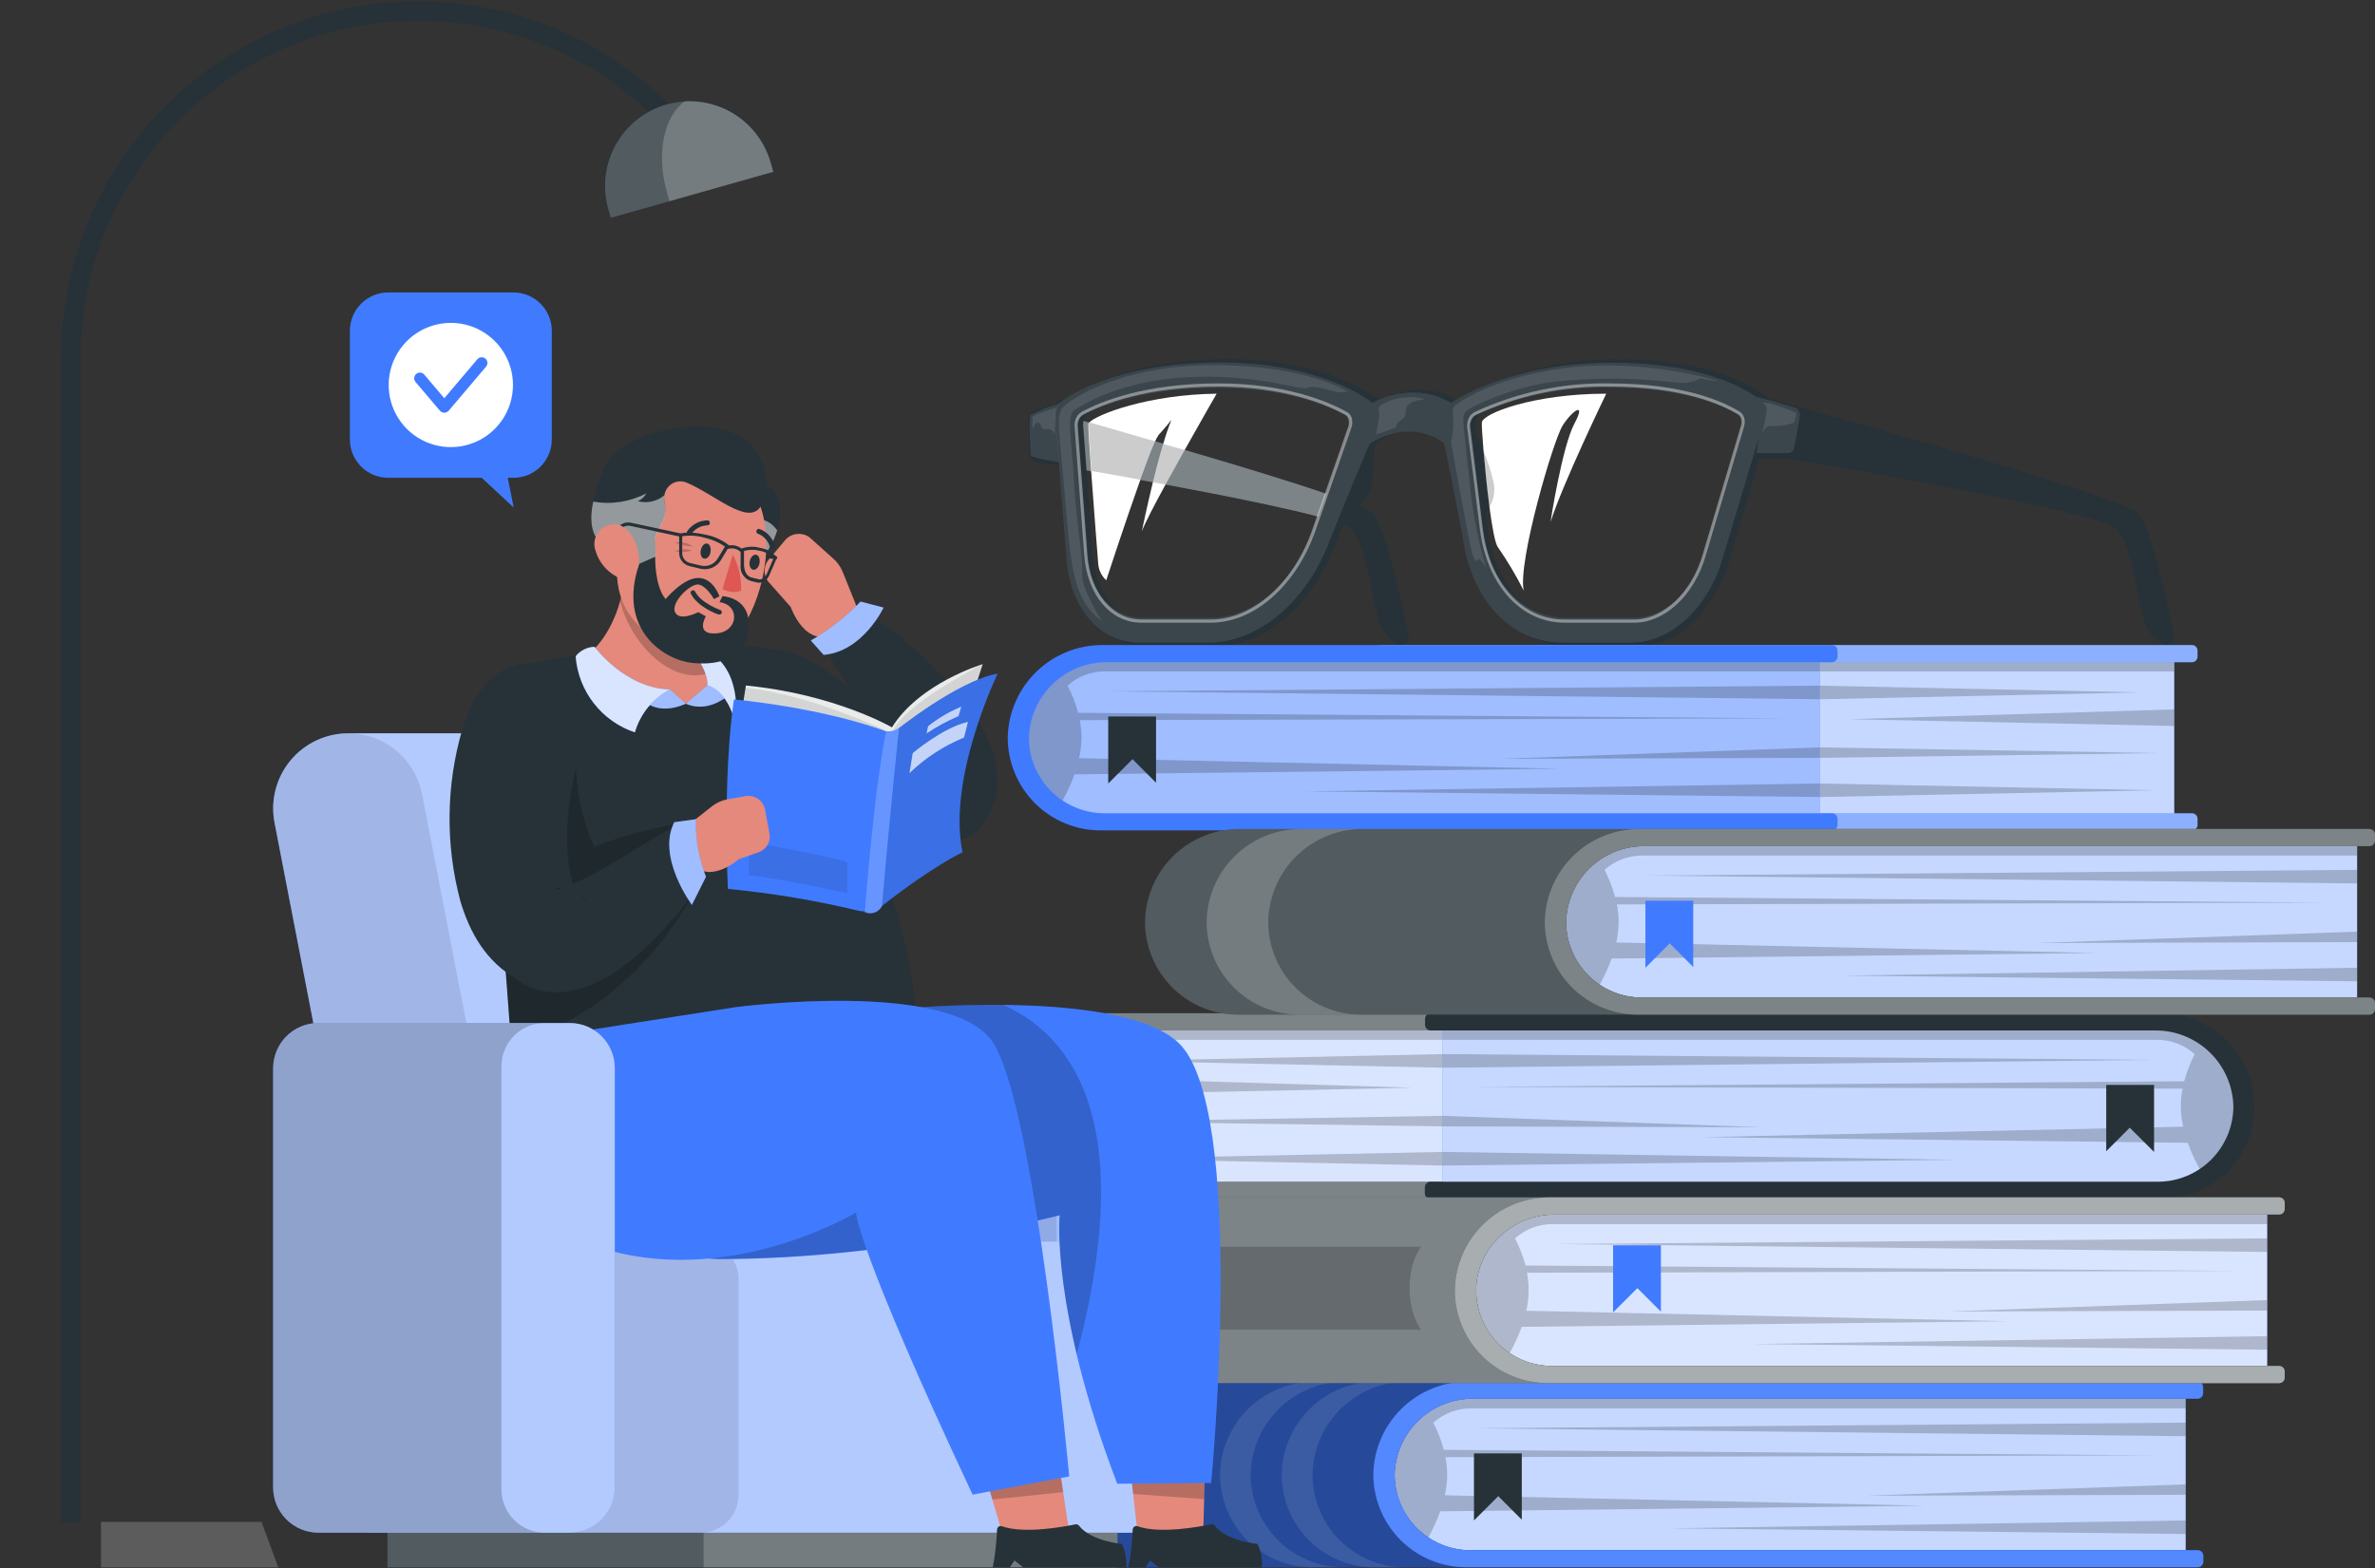 <svg width="324" height="214" viewBox="0 0 324 214" fill="none" xmlns="http://www.w3.org/2000/svg">
<rect x="0" y="0" width="324" height="214" fill="#333333" stroke="none"/>
<path d="M9.637 212.33C9.29 212.33 8.958 212.192 8.712 211.947C8.467 211.702 8.329 211.369 8.329 211.022V48.909C8.323 38.974 11.355 29.275 17.017 21.112C22.68 12.949 30.703 6.712 40.01 3.238C49.318 -0.237 59.465 -0.782 69.091 1.674C78.718 4.13 87.363 9.471 93.868 16.98C93.983 17.11 94.071 17.261 94.127 17.425C94.183 17.589 94.206 17.762 94.195 17.935C94.184 18.108 94.139 18.277 94.063 18.433C93.987 18.588 93.881 18.727 93.751 18.842C93.621 18.956 93.469 19.044 93.305 19.1C93.141 19.156 92.968 19.18 92.795 19.169C92.622 19.158 92.453 19.113 92.298 19.037C92.142 18.96 92.003 18.854 91.889 18.724C85.733 11.625 77.554 6.576 68.448 4.255C59.343 1.934 49.745 2.452 40.942 5.739C32.139 9.025 24.551 14.924 19.194 22.645C13.838 30.365 10.969 39.538 10.972 48.935V211.022C10.972 211.196 10.937 211.368 10.87 211.529C10.802 211.689 10.704 211.834 10.579 211.956C10.455 212.078 10.308 212.174 10.146 212.238C9.984 212.302 9.811 212.333 9.637 212.33Z" fill="#263238"/>
<path d="M37.973 213.882H0L2.294 207.673H35.679L37.973 213.882Z" fill="black"/>
<path opacity="0.2" d="M37.973 213.882H0L2.294 207.673H35.679L37.973 213.882Z" fill="white"/>
<path opacity="0.2" d="M37.972 213.882H13.779V207.673H35.679L37.972 213.882Z" fill="white"/>
<path d="M90.706 14.286L91.151 14.16C94.031 13.345 97.117 13.707 99.73 15.168C102.342 16.628 104.268 19.066 105.083 21.946L105.503 23.431L83.332 29.705L82.912 28.22C82.508 26.793 82.389 25.301 82.563 23.828C82.736 22.356 83.198 20.932 83.921 19.638C84.645 18.343 85.617 17.205 86.781 16.287C87.946 15.368 89.279 14.688 90.706 14.286Z" fill="#263238"/>
<path opacity="0.2" d="M105.135 22.178L105.493 23.442L83.323 29.722L82.966 28.457C82.141 25.52 82.516 22.375 84.007 19.713C85.498 17.052 87.984 15.09 90.92 14.259C91.743 14.03 92.588 13.89 93.44 13.84C96.049 13.7 98.629 14.452 100.754 15.972C102.88 17.492 104.425 19.689 105.135 22.204V22.178Z" fill="white"/>
<path opacity="0.2" d="M105.137 22.178L105.494 23.442L91.331 27.454L90.973 26.19C89.473 20.904 90.589 15.82 93.441 13.814C96.05 13.674 98.63 14.425 100.755 15.945C102.881 17.465 104.426 19.663 105.137 22.178Z" fill="white"/>
<path d="M190.676 87.911C189.918 87.462 189.254 86.869 188.722 86.167C187.275 84.187 186.786 74.698 184.362 72.212C183.934 71.776 182.286 71.201 179.862 70.546C172.091 68.471 156.314 65.628 147.244 64.058L146.162 63.866V56.993L147.034 57.246C155.145 59.514 171.786 64.224 180.943 67.398C184.388 68.584 186.76 69.535 187.24 70.014C188.984 71.837 191.26 82.434 192.167 86.847C192.202 87.036 192.182 87.231 192.11 87.409C192.038 87.587 191.916 87.741 191.76 87.853C191.603 87.964 191.418 88.029 191.226 88.039C191.034 88.05 190.844 88.005 190.676 87.911Z" fill="#263238"/>
<path opacity="0.4" d="M180.959 67.381L179.852 70.512C172.081 68.436 156.304 65.593 147.234 64.023L146.789 58.389C146.77 58.108 146.808 57.826 146.903 57.56C146.945 57.447 146.995 57.336 147.051 57.229C155.162 59.497 171.802 64.25 180.959 67.381Z" fill="white"/>
<path d="M146.197 56.993L144.609 56.549C144.313 56.47 145.386 54.49 145.386 54.49L141.156 56.008C140.896 56.096 140.672 56.264 140.515 56.488C140.358 56.713 140.277 56.981 140.284 57.255L140.371 61.799C140.377 62.102 140.488 62.392 140.685 62.622C140.883 62.851 141.154 63.004 141.452 63.055L146.179 63.857L146.197 56.993Z" fill="#263238"/>
<path opacity="0.1" d="M145.325 54.464C144.95 54.85 144.471 55.117 143.947 55.232C142.793 55.59 141.674 56.054 140.606 56.618C140.275 56.898 140.606 61.625 140.606 62.078C140.606 62.532 144.653 63.081 144.653 63.081L144.548 56.523L145.325 54.464Z" fill="white"/>
<path opacity="0.1" d="M144.452 55.502C143.235 55.869 142.038 56.303 140.868 56.802C140.823 57.382 140.823 57.965 140.868 58.546C140.868 58.546 141.321 57.404 141.74 57.674C142.159 57.944 141.949 58.729 142.734 58.546C143.519 58.363 143.929 59.305 143.929 59.305C143.929 59.305 143.781 56.121 144.452 55.502Z" fill="white"/>
<path d="M291.697 70.023C289.525 67.703 245.578 55.572 245.578 55.572C245.578 55.572 241.043 54.194 238.941 53.723L238.261 62.628H244.366C244.366 62.628 286.385 69.692 288.801 72.221C291.217 74.75 291.697 84.213 293.162 86.175C293.657 86.83 294.262 87.394 294.95 87.841C295.131 87.955 295.341 88.013 295.555 88.008C295.768 88.004 295.976 87.936 296.151 87.814C296.327 87.693 296.463 87.522 296.542 87.324C296.622 87.125 296.641 86.908 296.598 86.699C295.656 82.155 293.38 71.82 291.697 70.023Z" fill="#263238"/>
<path d="M187.424 60.124C187.576 62.186 187.461 64.258 187.083 66.291C186.464 68.759 184.711 69.195 182.81 72.605C180.909 76.015 185.976 58.119 187.424 60.124Z" fill="#263238"/>
<path d="M201.657 59.88C202.608 61.868 203.331 63.957 203.812 66.107C204.195 68.602 202.608 69.038 202.067 72.474C201.527 75.91 199.399 57.866 201.657 59.88Z" fill="#263238"/>
<path d="M241.905 55.572C241.876 55.218 241.735 54.882 241.504 54.613C241.286 54.386 235.974 49.022 220.895 49.022C207.133 49.022 199.484 54.255 199.161 54.525C199.109 54.569 199.057 54.639 199.004 54.691C197.365 53.653 193.353 51.9 188.155 54.691C188.112 54.617 188.059 54.55 187.998 54.49C187.728 54.264 181.239 48.987 167.485 48.987C152.397 48.987 145.917 54.351 145.682 54.578C145.394 54.837 145.18 55.168 145.063 55.537C144.973 55.819 144.935 56.114 144.949 56.409L146.458 76.556C146.973 83.411 151.002 88.19 156.261 88.19H165.767C172.744 88.19 179.477 82.216 182.573 73.302C182.573 73.302 187.71 60.412 187.911 60.29C193.693 56.662 197.801 60.081 197.967 60.229C198.132 60.377 200.504 73.311 200.504 73.311C201.638 82.225 207.08 88.199 214.031 88.199H223.538C228.77 88.199 233.89 83.419 235.905 76.564L241.853 56.418C241.922 56.142 241.94 55.855 241.905 55.572ZM201.42 57.377C201.539 56.976 201.808 56.636 202.17 56.427C207.903 53.764 214.165 52.434 220.485 52.537C230.332 52.537 235.756 54.918 238.146 56.383C238.297 56.488 238.422 56.626 238.513 56.786C238.603 56.946 238.657 57.124 238.669 57.307C238.713 57.6 238.689 57.898 238.599 58.18L233.367 75.788C231.814 81.064 227.881 84.771 223.834 84.771H214.328C208.537 84.771 203.967 79.739 202.99 72.334L201.246 58.328C201.221 58.001 201.281 57.674 201.42 57.377ZM147.845 57.307C147.97 56.919 148.234 56.59 148.586 56.383C151.298 54.918 157.246 52.537 167.102 52.537C176.111 52.537 181.867 54.935 184.544 56.427C184.704 56.531 184.838 56.672 184.935 56.836C185.032 57.001 185.089 57.187 185.103 57.377C185.148 57.691 185.115 58.012 185.007 58.31L180.21 72.308C177.637 79.721 171.951 84.754 166.16 84.754H156.653C152.607 84.754 149.484 81.047 149.092 75.771L147.775 58.162C147.745 57.875 147.769 57.586 147.845 57.307Z" fill="#263238"/>
<path d="M240.955 55.877C240.924 55.529 240.78 55.202 240.545 54.944C240.327 54.717 235.007 49.493 219.927 49.493C206.165 49.493 198.534 54.63 198.211 54.848C198.155 54.899 198.102 54.954 198.054 55.014C196.406 54.011 192.394 52.293 187.205 55.014L187.048 54.822C186.778 54.604 180.271 49.467 166.518 49.467C151.43 49.467 144.958 54.7 144.714 54.918C144.425 55.165 144.211 55.489 144.095 55.851C144.005 56.132 143.969 56.428 143.99 56.723L145.552 76.355C146.084 83.035 150.13 87.693 155.389 87.693H164.896C171.873 87.693 178.588 81.876 181.658 73.189C181.658 73.189 186.76 60.622 186.952 60.508C192.734 56.976 196.851 60.308 197.016 60.456C197.182 60.604 199.589 73.189 199.589 73.189C200.749 81.91 206.2 87.693 213.16 87.693H222.666C227.899 87.693 233.001 83.035 234.998 76.355L240.885 56.723C240.965 56.449 240.989 56.161 240.955 55.877ZM200.47 57.621C200.596 57.228 200.867 56.897 201.229 56.697C206.977 54.089 213.233 52.793 219.544 52.903C229.39 52.903 234.824 55.232 237.213 56.653C237.36 56.751 237.484 56.88 237.576 57.031C237.667 57.181 237.725 57.35 237.745 57.526C237.787 57.818 237.763 58.116 237.675 58.398L232.539 75.553C231.004 80.689 227.079 84.274 223.024 84.274H213.517C207.726 84.274 203.148 79.373 202.179 72.16L200.365 58.52C200.329 58.219 200.365 57.914 200.47 57.63V57.621ZM146.903 57.552C147.036 57.183 147.296 56.874 147.636 56.679C150.348 55.258 156.288 52.929 166.143 52.929C175.152 52.929 180.917 55.267 183.585 56.723C183.746 56.822 183.881 56.957 183.98 57.117C184.078 57.278 184.137 57.46 184.152 57.648C184.197 57.956 184.164 58.271 184.056 58.563L179.234 72.195C176.678 79.416 171.009 84.317 165.218 84.317H155.79C151.744 84.317 148.613 80.707 148.203 75.596L146.834 58.441C146.798 58.146 146.822 57.846 146.903 57.56V57.552Z" fill="#263238"/>
<path opacity="0.1" d="M187.71 59.296C187.71 59.296 188.347 56.68 188.076 55.938C187.806 55.197 190.248 54.281 191.696 54.238C192.55 54.121 193.419 54.192 194.242 54.447C194.469 54.639 193.108 54.395 192.21 55.171C191.312 55.947 192.271 56.575 191.199 57.281C190.126 57.988 190.701 58.075 190.422 58.293C189.538 58.679 188.633 59.014 187.71 59.296Z" fill="white"/>
<path opacity="0.1" d="M183.821 53.418C183.821 53.418 178.178 49.825 165.62 49.825C153.061 49.825 146.084 54.395 145.029 55.572C143.973 56.749 144.558 59.122 145.316 68.122C146.075 77.123 146.345 81.858 150.305 84.754C150.305 84.754 147.436 80.105 147.627 78.335C147.819 76.564 146.86 71.654 146.529 65.863C146.197 60.072 145.491 56.662 146.529 55.999C147.566 55.337 152.852 51.804 162.55 51.447C172.248 51.089 177.428 53.365 178.44 52.912C179.452 52.458 181.998 53.54 182.6 53.54C183.01 53.534 183.418 53.493 183.821 53.418Z" fill="white"/>
<g opacity="0.4">
<path d="M165.201 84.971H155.694C151.517 84.971 148.325 81.195 147.915 75.788L146.598 58.179C146.582 57.861 146.623 57.541 146.72 57.237C146.871 56.792 147.182 56.419 147.592 56.191C150.278 54.743 156.261 52.319 166.212 52.319C175.352 52.319 181.143 54.778 183.786 56.234C183.978 56.353 184.139 56.515 184.255 56.707C184.372 56.9 184.441 57.117 184.458 57.342C184.509 57.691 184.473 58.048 184.353 58.38L179.486 72.334C176.844 79.913 171.114 84.971 165.201 84.971ZM166.186 52.755C156.331 52.755 150.418 55.144 147.775 56.575C147.466 56.752 147.237 57.043 147.139 57.386C147.052 57.629 147.016 57.887 147.034 58.144L148.351 75.753C148.735 80.925 151.761 84.535 155.694 84.535H165.201C170.922 84.535 176.486 79.59 179.042 72.229L183.908 58.275C184.011 57.997 184.041 57.696 183.995 57.403C183.986 57.246 183.942 57.092 183.865 56.955C183.787 56.817 183.68 56.699 183.551 56.609C180.943 55.179 175.222 52.755 166.186 52.755Z" fill="white"/>
<path d="M222.945 84.972H213.438C207.517 84.972 202.886 79.896 201.909 72.343L200.164 58.337C200.119 57.986 200.161 57.629 200.287 57.299C200.426 56.843 200.74 56.461 201.159 56.235C206.927 53.545 213.232 52.206 219.596 52.319C229.538 52.319 234.998 54.743 237.37 56.2C237.549 56.322 237.698 56.482 237.807 56.669C237.915 56.856 237.981 57.066 237.998 57.281C238.04 57.597 238.014 57.919 237.919 58.223L232.687 75.832C231.134 81.213 227.131 84.972 222.945 84.972ZM219.561 52.755C213.267 52.642 207.029 53.966 201.324 56.627C201.007 56.804 200.772 57.098 200.67 57.447C200.562 57.724 200.526 58.024 200.566 58.319L202.31 72.326C203.252 79.652 207.708 84.536 213.404 84.536H222.945C226.904 84.536 230.742 80.907 232.268 75.71L237.501 58.101C237.577 57.856 237.598 57.597 237.562 57.342C237.553 57.191 237.511 57.044 237.439 56.911C237.366 56.779 237.265 56.664 237.143 56.575C234.815 55.145 229.433 52.755 219.596 52.755H219.561Z" fill="white"/>
</g>
<path opacity="0.1" d="M198.526 55.345C197.994 55.825 198.229 56.418 198.273 57.683C198.272 58.565 198.16 59.444 197.941 60.299C197.941 60.299 200.506 74.654 200.924 75.797C201.343 76.939 201.57 76.46 201.718 76.277C201.866 76.093 202.729 77.471 202.729 77.471C201.582 73.579 200.822 69.583 200.462 65.541C199.677 58.04 199.372 56.976 199.878 56.244C200.383 55.511 206.663 52.703 211.983 52.101C217.22 51.526 222.505 51.526 227.742 52.101C231.484 52.642 231.615 51.429 232.19 51.674C232.908 51.864 233.646 51.966 234.388 51.979C234.388 51.979 224.175 48.804 213.457 50.234C202.738 51.665 198.526 55.345 198.526 55.345Z" fill="white"/>
<path d="M214.782 57.805C216.457 54.682 214.503 55.999 213.195 58.04C211.887 60.081 207.029 76.756 207.866 80.594C206.84 78.556 205.674 76.592 204.378 74.715C203.976 74.271 203.558 71.959 203.192 69.177C202.86 66.657 202.572 63.753 202.38 61.476C202.223 59.523 202.128 58.04 202.154 57.674C202.197 56.427 209.227 53.723 219.125 53.723C219.125 53.723 213.178 66.011 211.529 71.236C211.503 71.236 213.116 60.918 214.782 57.805Z" fill="white"/>
<path opacity="0.2" d="M203.164 69.203C202.832 66.683 202.544 63.779 202.353 61.502C203.001 62.99 203.489 64.543 203.809 66.133C203.972 67.201 203.743 68.292 203.164 69.203Z" fill="black"/>
<path opacity="0.1" d="M245.107 55.694C245.107 55.694 241.618 54.639 239.656 54.168V54.237C237.633 52.755 231.807 49.493 219.884 49.493C206.122 49.493 198.491 54.63 198.168 54.848C198.112 54.899 198.059 54.954 198.011 55.014C196.363 54.011 192.351 52.293 187.162 55.014C187.11 54.953 187.066 54.883 187.005 54.822C186.735 54.604 180.228 49.467 166.475 49.467C151.387 49.467 144.916 54.7 144.671 54.918C144.382 55.165 144.168 55.489 144.052 55.851C143.962 56.132 143.926 56.428 143.947 56.723L145.509 76.355C146.041 83.035 150.087 87.693 155.346 87.693H164.853C171.83 87.693 178.545 81.876 181.615 73.189C181.615 73.189 186.717 60.622 186.909 60.508C192.691 56.976 196.808 60.308 196.973 60.456C197.139 60.604 199.546 73.189 199.546 73.189C200.706 81.91 206.157 87.693 213.117 87.693H222.623C227.856 87.693 232.958 83.035 234.955 76.355L239.952 59.697L239.63 61.834H243.99C243.99 61.834 244.566 61.729 244.671 61.415C244.775 61.101 245.543 57.054 245.543 56.566C245.504 56.233 245.35 55.925 245.107 55.694ZM184.057 58.546L179.234 72.177C176.679 79.399 171.01 84.3 165.219 84.3H155.791C151.744 84.3 148.613 80.689 148.203 75.579L146.834 58.424C146.814 58.128 146.853 57.832 146.948 57.552C147.08 57.183 147.34 56.874 147.68 56.679C150.393 55.258 156.332 52.929 166.187 52.929C175.196 52.929 180.961 55.267 183.63 56.723C183.79 56.822 183.926 56.957 184.024 57.117C184.123 57.278 184.182 57.46 184.197 57.648C184.236 57.951 184.2 58.26 184.092 58.546H184.057ZM237.65 58.398L232.539 75.553C231.004 80.689 227.08 84.274 223.024 84.274H213.518C207.727 84.274 203.148 79.373 202.18 72.16L200.366 58.52C200.326 58.211 200.362 57.896 200.471 57.604C200.597 57.21 200.868 56.88 201.229 56.679C206.977 54.072 213.234 52.776 219.544 52.886C229.391 52.886 234.824 55.214 237.214 56.636C237.361 56.734 237.484 56.863 237.576 57.013C237.668 57.164 237.726 57.333 237.746 57.508C237.793 57.805 237.772 58.109 237.685 58.398H237.65Z" fill="white"/>
<path opacity="0.1" d="M240.388 54.926C240.989 55.258 241.112 55.476 240.946 56.496C240.78 57.517 240.388 59.244 240.388 59.244C240.388 59.244 240.658 58.066 241.687 58.127C242.714 58.197 243.744 58.042 244.705 57.674C244.888 57.438 245.158 56.392 245.001 56.296C244.844 56.2 242.385 55.293 241.687 55.11C241.262 54.999 240.826 54.937 240.388 54.926Z" fill="white"/>
<path d="M165.977 53.723C165.977 53.723 163.91 57.307 161.616 61.407C160.744 62.959 159.872 64.59 159 66.125C157.483 68.898 156.209 71.358 155.773 72.491C155.834 72.151 156.462 69.177 157.273 65.82C157.709 64.075 158.189 62.191 158.686 60.587C159.004 59.462 159.383 58.356 159.82 57.273C159.75 57.377 159.122 58.188 158.076 59.331C157.87 59.623 157.7 59.94 157.57 60.273C157.073 61.38 156.34 63.316 155.555 65.506C153.471 71.349 150.915 79.181 150.915 79.181C150.256 78.58 149.862 77.743 149.816 76.852C149.816 76.852 149.258 69.823 148.857 64.32C148.622 60.979 148.438 58.215 148.482 57.857C148.496 57.79 148.526 57.727 148.569 57.674C149.52 56.601 156.541 53.836 165.977 53.723Z" fill="white"/>
<path opacity="0.2" d="M157.63 60.238C157.133 61.346 156.401 63.282 155.616 65.471C153.217 65.043 150.95 64.599 148.918 64.285C148.682 60.944 148.499 58.18 148.543 57.822C148.557 57.755 148.586 57.692 148.63 57.639C151.159 58.38 154.281 59.27 157.63 60.238Z" fill="black"/>
<path opacity="0.2" d="M161.633 61.407C160.761 62.959 159.889 64.59 159.017 66.125L157.272 65.82C157.709 64.075 158.188 62.191 158.685 60.587L161.633 61.407Z" fill="black"/>
<path d="M148.446 162.453H200.983V139.664H148.446V162.453Z" fill="#407BFF"/>
<path opacity="0.8" d="M148.446 162.453H200.983V139.664H148.446V162.453Z" fill="white"/>
<path opacity="0.2" d="M196.764 141.896H148.438V139.672H196.72L196.764 141.896Z" fill="black"/>
<path opacity="0.2" d="M196.771 143.841L153.173 144.774L196.771 145.699V143.841Z" fill="black"/>
<path opacity="0.2" d="M196.772 152.266L150.601 153.051L196.772 153.705V152.266Z" fill="black"/>
<path opacity="0.2" d="M196.772 157.193L151.011 158.118L196.772 159.051V157.193Z" fill="black"/>
<path opacity="0.2" d="M148.438 147.085L192.708 148.429L148.438 149.353V147.085Z" fill="black"/>
<path d="M265.68 150.949C265.681 152.305 265.414 153.647 264.896 154.899C264.377 156.152 263.616 157.289 262.657 158.247C261.697 159.205 260.559 159.964 259.305 160.48C258.052 160.997 256.709 161.261 255.354 161.258H146.014C145.812 161.26 145.619 161.342 145.477 161.486C145.335 161.629 145.255 161.823 145.255 162.025V162.836C145.254 162.937 145.273 163.036 145.31 163.129C145.348 163.222 145.403 163.307 145.474 163.378C145.545 163.45 145.629 163.506 145.721 163.545C145.814 163.584 145.913 163.604 146.014 163.604H255.903C257.575 163.601 259.229 163.269 260.772 162.625C262.315 161.982 263.715 161.04 264.893 159.853C266.07 158.667 267.002 157.259 267.634 155.712C268.266 154.164 268.586 152.507 268.575 150.836C268.493 147.454 267.084 144.241 264.653 141.89C262.221 139.538 258.963 138.237 255.58 138.268H146.014C145.812 138.268 145.619 138.348 145.477 138.49C145.335 138.633 145.255 138.826 145.255 139.027V139.847C145.254 139.947 145.273 140.047 145.31 140.14C145.348 140.233 145.403 140.317 145.474 140.389C145.545 140.46 145.629 140.517 145.721 140.556C145.814 140.594 145.913 140.614 146.014 140.614H255.031C257.804 140.604 260.471 141.68 262.462 143.611C264.452 145.543 265.607 148.177 265.68 150.949Z" fill="#263238"/>
<path opacity="0.4" d="M265.68 150.949C265.681 152.305 265.414 153.647 264.896 154.899C264.377 156.152 263.616 157.289 262.657 158.247C261.697 159.205 260.559 159.964 259.305 160.48C258.052 160.997 256.709 161.261 255.354 161.258H146.014C145.812 161.26 145.619 161.342 145.477 161.486C145.335 161.629 145.255 161.823 145.255 162.025V162.836C145.254 162.937 145.273 163.036 145.31 163.129C145.348 163.222 145.403 163.307 145.474 163.378C145.545 163.45 145.629 163.506 145.721 163.545C145.814 163.584 145.913 163.604 146.014 163.604H255.903C257.575 163.601 259.229 163.269 260.772 162.625C262.315 161.982 263.715 161.04 264.893 159.853C266.07 158.667 267.002 157.259 267.634 155.712C268.266 154.164 268.586 152.507 268.575 150.836C268.493 147.454 267.084 144.241 264.653 141.89C262.221 139.538 258.963 138.237 255.58 138.268H146.014C145.812 138.268 145.619 138.348 145.477 138.49C145.335 138.633 145.255 138.826 145.255 139.027V139.847C145.254 139.947 145.273 140.047 145.31 140.14C145.348 140.233 145.403 140.317 145.474 140.389C145.545 140.46 145.629 140.517 145.721 140.556C145.814 140.594 145.913 140.614 146.014 140.614H255.031C257.804 140.604 260.471 141.68 262.462 143.611C264.452 145.543 265.607 148.177 265.68 150.949Z" fill="white"/>
<path d="M305.579 151.08C305.584 152.581 305.292 154.068 304.721 155.456C304.15 156.844 303.31 158.106 302.251 159.169C301.191 160.232 299.932 161.075 298.545 161.651C297.159 162.226 295.673 162.522 294.172 162.522H196.78V139.672H294.172C297.197 139.672 300.099 140.874 302.238 143.013C304.378 145.153 305.579 148.054 305.579 151.08Z" fill="#407BFF"/>
<path opacity="0.7" d="M196.78 139.672V162.522H294.172C297.144 162.44 299.967 161.202 302.04 159.071C304.113 156.939 305.273 154.083 305.273 151.11C305.273 148.137 304.113 145.281 302.04 143.15C299.967 141.019 297.144 139.781 294.172 139.698L196.78 139.672Z" fill="white"/>
<path opacity="0.2" d="M196.771 145.699V143.841L293.858 144.626L196.771 145.699Z" fill="black"/>
<path opacity="0.2" d="M196.771 153.705V152.266L240.352 153.827L196.771 153.705Z" fill="black"/>
<path opacity="0.2" d="M196.771 159.051V157.193L267.04 158.266L196.771 159.051Z" fill="black"/>
<path opacity="0.2" d="M294.329 141.896C296.204 141.899 298.012 142.594 299.405 143.85C298.802 145.03 298.322 146.269 297.974 147.548L200.574 148.315L297.748 148.559C297.407 150.276 297.436 152.045 297.835 153.749L232.241 155.179L298.454 155.946C299.021 157.53 299.758 159.048 300.652 160.473C302.656 159.092 304.166 157.106 304.961 154.805C305.755 152.505 305.794 150.011 305.07 147.687C304.346 145.363 302.898 143.332 300.937 141.89C298.976 140.448 296.606 139.671 294.172 139.672H196.78V141.896H294.329Z" fill="black"/>
<path d="M304.682 150.949C304.681 152.305 304.413 153.647 303.893 154.899C303.372 156.151 302.611 157.288 301.651 158.245C300.691 159.202 299.552 159.961 298.299 160.478C297.046 160.995 295.703 161.26 294.347 161.258H195.133C194.931 161.26 194.738 161.342 194.596 161.486C194.454 161.629 194.374 161.823 194.374 162.025V162.836C194.373 162.937 194.392 163.036 194.429 163.129C194.467 163.222 194.523 163.307 194.593 163.378C194.664 163.45 194.748 163.506 194.84 163.545C194.933 163.584 195.032 163.604 195.133 163.604H294.923C296.594 163.603 298.249 163.271 299.792 162.628C301.335 161.984 302.735 161.042 303.912 159.855C305.089 158.668 306.02 157.26 306.65 155.712C307.281 154.165 307.599 152.507 307.586 150.836C307.504 147.454 306.095 144.241 303.664 141.89C301.232 139.538 297.974 138.237 294.591 138.268H195.168C194.966 138.268 194.774 138.348 194.631 138.49C194.489 138.633 194.409 138.826 194.409 139.027V139.847C194.408 139.947 194.427 140.047 194.464 140.14C194.502 140.233 194.558 140.317 194.628 140.389C194.699 140.46 194.783 140.517 194.875 140.556C194.968 140.594 195.067 140.614 195.168 140.614H294.051C296.821 140.609 299.484 141.686 301.47 143.617C303.457 145.548 304.609 148.18 304.682 150.949Z" fill="#263238"/>
<path d="M293.859 148.045V157.194L290.544 153.888L287.335 157.098V148.045H293.859Z" fill="#263238"/>
<path d="M298.166 189.951H156.365V212.775H298.166V189.951Z" fill="#407BFF"/>
<path opacity="0.7" d="M298.166 189.951H156.365V212.775H298.166V189.951Z" fill="white"/>
<path opacity="0.2" d="M298.175 195.986V194.129L201.08 194.905L298.175 195.986Z" fill="black"/>
<path opacity="0.2" d="M298.175 203.984V202.553L254.586 204.106L298.175 203.984Z" fill="black"/>
<path opacity="0.2" d="M298.175 209.33V207.481L227.898 208.554L298.175 209.33Z" fill="black"/>
<path opacity="0.2" d="M188.059 189.951L186.019 207.001L188.443 204.385C189.261 207.491 190.786 210.365 192.9 212.783C194.419 210.794 195.627 208.586 196.484 206.234L262.706 205.475L197.103 204.045C197.312 203.12 197.42 202.176 197.426 201.228C197.423 200.428 197.344 199.631 197.191 198.847L294.373 198.603L196.964 197.844C196.627 196.562 196.147 195.321 195.534 194.146C196.926 192.891 198.734 192.195 200.609 192.192H298.176V189.96L188.059 189.951Z" fill="black"/>
<path d="M190.256 201.228C190.261 203.966 191.352 206.59 193.29 208.524C195.227 210.459 197.853 211.545 200.591 211.545H299.806C299.906 211.544 300.006 211.563 300.099 211.6C300.192 211.638 300.277 211.694 300.348 211.764C300.419 211.835 300.476 211.919 300.515 212.011C300.553 212.104 300.573 212.203 300.573 212.304V213.106C300.573 213.207 300.553 213.306 300.515 213.399C300.476 213.491 300.419 213.575 300.348 213.646C300.277 213.716 300.192 213.772 300.099 213.81C300.006 213.847 299.906 213.866 299.806 213.865H145.437C143.766 213.866 142.111 213.536 140.568 212.894C139.024 212.252 137.624 211.311 136.446 210.125C135.269 208.938 134.338 207.531 133.708 205.983C133.077 204.435 132.76 202.777 132.774 201.106C132.856 197.723 134.265 194.509 136.696 192.156C139.127 189.804 142.386 188.501 145.769 188.529H299.806C299.906 188.528 300.006 188.547 300.099 188.585C300.192 188.622 300.277 188.678 300.348 188.749C300.419 188.819 300.476 188.903 300.515 188.996C300.553 189.088 300.573 189.188 300.573 189.288V190.108C300.573 190.208 300.553 190.308 300.515 190.4C300.476 190.493 300.419 190.577 300.348 190.648C300.277 190.718 300.192 190.774 300.099 190.811C300.006 190.849 299.906 190.868 299.806 190.867H200.897C198.122 190.864 195.456 191.945 193.467 193.881C191.479 195.817 190.327 198.454 190.256 201.228Z" fill="#407BFF"/>
<path opacity="0.4" d="M190.256 201.228C190.261 203.966 191.352 206.59 193.29 208.524C195.227 210.459 197.853 211.545 200.591 211.545H299.806C299.906 211.544 300.006 211.563 300.099 211.6C300.192 211.638 300.277 211.694 300.348 211.764C300.419 211.835 300.476 211.919 300.515 212.011C300.553 212.104 300.573 212.203 300.573 212.304V213.106C300.573 213.207 300.553 213.306 300.515 213.399C300.476 213.491 300.419 213.575 300.348 213.646C300.277 213.716 300.192 213.772 300.099 213.81C300.006 213.847 299.906 213.866 299.806 213.865H145.437C143.766 213.866 142.111 213.536 140.568 212.894C139.024 212.252 137.624 211.311 136.446 210.125C135.269 208.938 134.338 207.531 133.708 205.983C133.077 204.435 132.76 202.777 132.774 201.106C132.856 197.723 134.265 194.509 136.696 192.156C139.127 189.804 142.386 188.501 145.769 188.529H299.806C299.906 188.528 300.006 188.547 300.099 188.585C300.192 188.622 300.277 188.678 300.348 188.749C300.419 188.819 300.476 188.903 300.515 188.996C300.553 189.088 300.573 189.188 300.573 189.288V190.108C300.573 190.208 300.553 190.308 300.515 190.4C300.476 190.493 300.419 190.577 300.348 190.648C300.277 190.718 300.192 190.774 300.099 190.811C300.006 190.849 299.906 190.868 299.806 190.867H200.897C198.122 190.864 195.456 191.945 193.467 193.881C191.479 195.817 190.327 198.454 190.256 201.228Z" fill="black"/>
<path d="M190.257 201.228C190.262 203.966 191.353 206.59 193.29 208.524C195.228 210.459 197.854 211.545 200.592 211.545H299.806C299.907 211.544 300.006 211.563 300.099 211.6C300.192 211.638 300.277 211.694 300.348 211.764C300.42 211.835 300.477 211.919 300.515 212.011C300.554 212.104 300.574 212.203 300.574 212.304V213.106C300.574 213.207 300.554 213.306 300.515 213.399C300.477 213.491 300.42 213.575 300.348 213.646C300.277 213.716 300.192 213.772 300.099 213.81C300.006 213.847 299.907 213.866 299.806 213.865H200.025C198.354 213.865 196.699 213.534 195.155 212.892C193.612 212.25 192.211 211.309 191.033 210.123C189.856 208.937 188.924 207.529 188.292 205.982C187.661 204.434 187.341 202.777 187.353 201.106C187.435 197.723 188.844 194.509 191.275 192.156C193.706 189.804 196.965 188.501 200.348 188.529H299.771C299.872 188.528 299.971 188.547 300.064 188.585C300.158 188.622 300.242 188.678 300.314 188.749C300.385 188.819 300.442 188.903 300.48 188.996C300.519 189.088 300.539 189.188 300.539 189.288V190.108C300.539 190.208 300.519 190.308 300.48 190.4C300.442 190.493 300.385 190.577 300.314 190.648C300.242 190.718 300.158 190.774 300.064 190.811C299.971 190.849 299.872 190.868 299.771 190.867H200.897C198.122 190.864 195.456 191.945 193.468 193.881C191.48 195.817 190.328 198.454 190.257 201.228Z" fill="#407BFF"/>
<path d="M201.08 198.332V207.481L204.394 204.167L207.604 207.376V198.332H201.08Z" fill="#263238"/>
<path opacity="0.1" d="M190.257 201.228C190.262 203.966 191.353 206.59 193.29 208.524C195.228 210.459 197.854 211.545 200.592 211.545H299.806C299.907 211.544 300.006 211.563 300.099 211.6C300.192 211.638 300.277 211.694 300.348 211.764C300.42 211.835 300.477 211.919 300.515 212.011C300.554 212.104 300.574 212.203 300.574 212.304V213.106C300.574 213.207 300.554 213.306 300.515 213.399C300.477 213.491 300.42 213.575 300.348 213.646C300.277 213.716 300.192 213.772 300.099 213.81C300.006 213.847 299.907 213.866 299.806 213.865H200.025C198.354 213.865 196.699 213.534 195.155 212.892C193.612 212.25 192.211 211.309 191.033 210.123C189.856 208.937 188.924 207.529 188.292 205.982C187.661 204.434 187.341 202.777 187.353 201.106C187.435 197.723 188.844 194.509 191.275 192.156C193.706 189.804 196.965 188.501 200.348 188.529H299.771C299.872 188.528 299.971 188.547 300.064 188.585C300.158 188.622 300.242 188.678 300.314 188.749C300.385 188.819 300.442 188.903 300.48 188.996C300.519 189.088 300.539 189.188 300.539 189.288V190.108C300.539 190.208 300.519 190.308 300.48 190.4C300.442 190.493 300.385 190.577 300.314 190.648C300.242 190.718 300.158 190.774 300.064 190.811C299.971 190.849 299.872 190.868 299.771 190.867H200.897C198.122 190.864 195.456 191.945 193.468 193.881C191.48 195.817 190.328 198.454 190.257 201.228Z" fill="white"/>
<path opacity="0.1" d="M182.766 210.176C185.145 212.551 188.37 213.884 191.732 213.883H187.519C185.847 213.884 184.191 213.554 182.648 212.911C181.104 212.268 179.703 211.326 178.525 210.139C177.348 208.952 176.417 207.543 175.787 205.994C175.158 204.445 174.841 202.786 174.856 201.114C174.936 197.732 176.344 194.518 178.776 192.166C181.208 189.814 184.468 188.514 187.851 188.547H192.055C188.672 188.516 185.414 189.817 182.982 192.168C180.551 194.52 179.142 197.733 179.06 201.114C179.044 202.795 179.364 204.462 180.001 206.018C180.637 207.574 181.577 208.988 182.766 210.176Z" fill="white"/>
<path opacity="0.1" d="M174.349 210.176C176.729 212.549 179.954 213.882 183.315 213.882H179.102C177.43 213.884 175.774 213.553 174.231 212.911C172.687 212.268 171.286 211.326 170.108 210.139C168.931 208.952 168 207.543 167.37 205.994C166.741 204.445 166.424 202.786 166.439 201.114C166.521 197.733 167.93 194.52 170.362 192.168C172.793 189.817 176.052 188.516 179.434 188.547H183.638C180.251 188.509 176.985 189.807 174.548 192.159C172.111 194.511 170.699 197.728 170.617 201.114C170.604 202.797 170.928 204.465 171.569 206.021C172.21 207.577 173.155 208.99 174.349 210.176Z" fill="white"/>
<path d="M309.286 164.807H167.485V187.631H309.286V164.807Z" fill="#407BFF"/>
<path opacity="0.8" d="M309.286 164.807H167.485V187.631H309.286V164.807Z" fill="white"/>
<path opacity="0.2" d="M309.287 170.842V168.985L212.2 169.761L309.287 170.842Z" fill="black"/>
<path opacity="0.2" d="M309.287 178.84V177.41L265.697 178.971L309.287 178.84Z" fill="black"/>
<path opacity="0.2" d="M309.287 184.186V182.337L239.01 183.41L309.287 184.186Z" fill="black"/>
<path opacity="0.2" d="M199.188 164.807L197.13 181.823L199.554 179.206C200.379 182.311 201.907 185.185 204.02 187.605C205.533 185.616 206.738 183.411 207.596 181.064L273.817 180.296L208.215 178.866C208.61 177.162 208.642 175.394 208.311 173.677L305.484 173.433L208.119 172.691C207.772 171.412 207.293 170.173 206.689 168.994C208.08 167.736 209.889 167.04 211.764 167.04H309.287V164.807H199.188Z" fill="black"/>
<path d="M201.376 176.084C201.38 178.82 202.47 181.443 204.406 183.378C206.342 185.312 208.965 186.399 211.702 186.401H310.925C311.126 186.401 311.319 186.481 311.462 186.624C311.604 186.766 311.684 186.959 311.684 187.16V187.98C311.684 188.181 311.604 188.374 311.462 188.517C311.319 188.659 311.126 188.739 310.925 188.739H164.406C162.734 188.739 161.079 188.408 159.536 187.766C157.993 187.124 156.592 186.182 155.414 184.996C154.236 183.81 153.305 182.403 152.673 180.856C152.041 179.308 151.722 177.651 151.734 175.979C151.814 172.603 153.215 169.393 155.637 167.04C158.059 164.687 161.308 163.378 164.685 163.394H310.925C311.025 163.394 311.125 163.414 311.217 163.453C311.31 163.492 311.394 163.548 311.465 163.62C311.535 163.691 311.591 163.776 311.629 163.869C311.666 163.962 311.685 164.062 311.684 164.162V164.973C311.684 165.174 311.604 165.367 311.462 165.51C311.319 165.652 311.126 165.732 310.925 165.732H212.007C206.321 165.74 201.367 170.372 201.376 176.084Z" fill="#263238"/>
<path opacity="0.4" d="M201.376 176.084C201.38 178.82 202.47 181.443 204.406 183.378C206.342 185.312 208.965 186.399 211.702 186.401H310.925C311.126 186.401 311.319 186.481 311.462 186.624C311.604 186.766 311.684 186.959 311.684 187.16V187.98C311.684 188.181 311.604 188.374 311.462 188.517C311.319 188.659 311.126 188.739 310.925 188.739H164.406C162.734 188.739 161.079 188.408 159.536 187.766C157.993 187.124 156.592 186.182 155.414 184.996C154.236 183.81 153.305 182.403 152.673 180.856C152.041 179.308 151.722 177.651 151.734 175.979C151.814 172.603 153.215 169.393 155.637 167.04C158.059 164.687 161.308 163.378 164.685 163.394H310.925C311.025 163.394 311.125 163.414 311.217 163.453C311.31 163.492 311.394 163.548 311.465 163.62C311.535 163.691 311.591 163.776 311.629 163.869C311.666 163.962 311.685 164.062 311.684 164.162V164.973C311.684 165.174 311.604 165.367 311.462 165.51C311.319 165.652 311.126 165.732 310.925 165.732H212.007C206.321 165.74 201.367 170.372 201.376 176.084Z" fill="white"/>
<path d="M201.377 176.084C201.382 178.821 202.471 181.443 204.407 183.378C206.343 185.312 208.967 186.399 211.703 186.401H310.926C311.128 186.401 311.321 186.481 311.463 186.624C311.605 186.766 311.685 186.959 311.685 187.16V187.98C311.685 188.181 311.605 188.374 311.463 188.517C311.321 188.659 311.128 188.739 310.926 188.739H211.136C209.465 188.739 207.81 188.408 206.267 187.766C204.724 187.124 203.323 186.182 202.145 184.996C200.967 183.81 200.035 182.403 199.404 180.856C198.772 179.308 198.453 177.651 198.464 175.979C198.544 172.596 199.952 169.379 202.383 167.025C204.815 164.67 208.074 163.366 211.459 163.394H310.926C311.027 163.394 311.126 163.414 311.219 163.453C311.311 163.492 311.395 163.548 311.466 163.62C311.537 163.691 311.592 163.776 311.63 163.869C311.668 163.962 311.686 164.062 311.685 164.162V164.973C311.685 165.174 311.605 165.367 311.463 165.51C311.321 165.652 311.128 165.732 310.926 165.732H212.008C206.322 165.741 201.368 170.372 201.377 176.084Z" fill="#263238"/>
<path d="M220.058 169.935V179.093L223.372 175.779L226.581 178.988V169.935H220.058Z" fill="#407BFF"/>
<path opacity="0.6" d="M201.377 176.084C201.382 178.821 202.471 181.443 204.407 183.378C206.343 185.312 208.967 186.399 211.703 186.401H310.926C311.128 186.401 311.321 186.481 311.463 186.624C311.605 186.766 311.685 186.959 311.685 187.16V187.98C311.685 188.181 311.605 188.374 311.463 188.517C311.321 188.659 311.128 188.739 310.926 188.739H211.136C209.465 188.739 207.81 188.408 206.267 187.766C204.724 187.124 203.323 186.182 202.145 184.996C200.967 183.81 200.035 182.403 199.404 180.856C198.772 179.308 198.453 177.651 198.464 175.979C198.544 172.596 199.952 169.379 202.383 167.025C204.815 164.67 208.074 163.366 211.459 163.394H310.926C311.027 163.394 311.126 163.414 311.219 163.453C311.311 163.492 311.395 163.548 311.466 163.62C311.537 163.691 311.592 163.776 311.63 163.869C311.668 163.962 311.686 164.062 311.685 164.162V164.973C311.685 165.174 311.605 165.367 311.463 165.51C311.321 165.652 311.128 165.732 310.926 165.732H212.008C206.322 165.741 201.368 170.372 201.377 176.084Z" fill="white"/>
<path opacity="0.2" d="M193.867 170.119H161.485C160.661 170.815 159.998 171.683 159.543 172.662C159.089 173.642 158.854 174.708 158.854 175.787C158.854 176.867 159.089 177.933 159.543 178.912C159.998 179.891 160.661 180.76 161.485 181.456H193.867C191.774 178.596 191.774 172.988 193.867 170.119Z" fill="black"/>
<path d="M296.605 89.385H244.067V112.174H296.605V89.385Z" fill="#407BFF"/>
<path opacity="0.7" d="M296.605 89.385H244.067V112.174H296.605V89.385Z" fill="white"/>
<path opacity="0.2" d="M248.28 91.618H296.605V89.385H248.333L248.28 91.618Z" fill="black"/>
<path opacity="0.2" d="M248.28 93.562L291.878 94.487L248.28 95.42V93.562Z" fill="black"/>
<path opacity="0.2" d="M248.28 101.987L294.451 102.763L248.28 103.418V101.987Z" fill="black"/>
<path opacity="0.2" d="M248.28 106.915L294.033 107.839L248.28 108.764V106.915Z" fill="black"/>
<path opacity="0.2" d="M296.607 96.807L252.346 98.141L296.607 99.066V96.807Z" fill="black"/>
<path d="M179.338 100.662C179.343 103.398 180.432 106.021 182.368 107.955C184.304 109.889 186.928 110.977 189.664 110.979H299.03C299.231 110.979 299.424 111.059 299.567 111.201C299.709 111.343 299.789 111.536 299.789 111.738V112.558C299.789 112.759 299.709 112.952 299.567 113.094C299.424 113.236 299.231 113.316 299.03 113.316H189.141C187.47 113.322 185.815 112.997 184.271 112.36C182.726 111.723 181.323 110.786 180.143 109.604C178.962 108.422 178.027 107.017 177.392 105.472C176.757 103.927 176.434 102.271 176.443 100.601C176.523 97.219 177.929 94.005 180.359 91.652C182.789 89.299 186.046 87.996 189.429 88.024H299.03C299.231 88.024 299.424 88.104 299.567 88.246C299.709 88.389 299.789 88.582 299.789 88.783V89.603C299.789 89.804 299.709 89.997 299.567 90.139C299.424 90.282 299.231 90.362 299.03 90.362H190.013C184.292 90.318 179.338 94.975 179.338 100.662Z" fill="#407BFF"/>
<path opacity="0.4" d="M179.338 100.662C179.343 103.398 180.432 106.021 182.368 107.955C184.304 109.889 186.928 110.977 189.664 110.979H299.03C299.231 110.979 299.424 111.059 299.567 111.201C299.709 111.343 299.789 111.536 299.789 111.738V112.558C299.789 112.759 299.709 112.952 299.567 113.094C299.424 113.236 299.231 113.316 299.03 113.316H189.141C187.47 113.322 185.815 112.997 184.271 112.36C182.726 111.723 181.323 110.786 180.143 109.604C178.962 108.422 178.027 107.017 177.392 105.472C176.757 103.927 176.434 102.271 176.443 100.601C176.523 97.219 177.929 94.005 180.359 91.652C182.789 89.299 186.046 87.996 189.429 88.024H299.03C299.231 88.024 299.424 88.104 299.567 88.246C299.709 88.389 299.789 88.582 299.789 88.783V89.603C299.789 89.804 299.709 89.997 299.567 90.139C299.424 90.282 299.231 90.362 299.03 90.362H190.013C184.292 90.318 179.338 94.975 179.338 100.662Z" fill="white"/>
<path d="M139.464 100.801C139.466 103.827 140.67 106.729 142.811 108.868C144.951 111.007 147.854 112.209 150.88 112.209H248.28V89.385H150.88C147.852 89.385 144.949 90.588 142.808 92.729C140.667 94.87 139.464 97.773 139.464 100.801Z" fill="#407BFF"/>
<path opacity="0.5" d="M248.28 89.385V112.209H150.871C147.899 112.127 145.077 110.888 143.003 108.757C140.93 106.626 139.771 103.77 139.771 100.797C139.771 97.824 140.93 94.968 143.003 92.837C145.077 90.705 147.899 89.467 150.871 89.385H248.28Z" fill="white"/>
<path opacity="0.2" d="M248.281 95.42V93.562L151.186 94.339L248.281 95.42Z" fill="black"/>
<path opacity="0.2" d="M248.281 103.418V101.987L204.691 103.548L248.281 103.418Z" fill="black"/>
<path opacity="0.2" d="M248.28 108.764V106.915L178.003 107.988L248.28 108.764Z" fill="black"/>
<path opacity="0.2" d="M150.714 91.618C148.841 91.623 147.035 92.314 145.639 93.562C146.25 94.743 146.732 95.985 147.078 97.269L244.478 98.028L147.304 98.272C147.453 99.057 147.532 99.854 147.54 100.653C147.532 101.598 147.42 102.54 147.208 103.461L212.811 104.9L146.589 105.668C146.024 107.252 145.287 108.77 144.391 110.194C142.389 108.811 140.882 106.824 140.088 104.524C139.294 102.224 139.257 99.73 139.98 97.407C140.704 95.084 142.15 93.052 144.11 91.609C146.069 90.166 148.438 89.387 150.871 89.385H248.28V91.618H150.714Z" fill="black"/>
<path d="M140.37 100.662C140.37 102.017 140.637 103.36 141.156 104.612C141.675 105.864 142.436 107.002 143.395 107.96C144.354 108.918 145.493 109.678 146.745 110.196C147.998 110.714 149.341 110.98 150.696 110.979H249.919C250.121 110.979 250.314 111.059 250.456 111.201C250.598 111.343 250.678 111.536 250.678 111.738V112.558C250.678 112.759 250.598 112.952 250.456 113.094C250.314 113.236 250.121 113.316 249.919 113.316H150.129C148.463 113.314 146.814 112.983 145.275 112.343C143.737 111.702 142.34 110.764 141.165 109.583C139.989 108.402 139.058 107.001 138.425 105.459C137.792 103.918 137.469 102.267 137.475 100.601C137.557 97.218 138.966 94.004 141.397 91.651C143.828 89.299 147.086 87.996 150.47 88.024H249.919C250.121 88.024 250.314 88.104 250.456 88.246C250.598 88.389 250.678 88.582 250.678 88.783V89.603C250.678 89.804 250.598 89.997 250.456 90.139C250.314 90.282 250.121 90.362 249.919 90.362H151.002C148.237 90.356 145.579 91.429 143.594 93.353C141.609 95.276 140.452 97.898 140.37 100.662Z" fill="#407BFF"/>
<path d="M151.186 97.766V106.915L154.5 103.601L157.709 106.81V97.766H151.186Z" fill="#263238"/>
<path d="M321.558 114.529H179.757V137.352H321.558V114.529Z" fill="#407BFF"/>
<path opacity="0.7" d="M321.558 114.529H179.757V137.352H321.558V114.529Z" fill="white"/>
<path opacity="0.2" d="M321.557 120.555V118.697L224.471 119.482L321.557 120.555Z" fill="black"/>
<path opacity="0.2" d="M321.557 128.561V127.131L277.977 128.683L321.557 128.561Z" fill="black"/>
<path opacity="0.2" d="M321.557 133.907V132.058L251.289 133.131L321.557 133.907Z" fill="black"/>
<path opacity="0.2" d="M211.459 114.555L209.4 131.57L211.825 128.954C212.649 132.059 214.177 134.933 216.29 137.353C217.802 135.36 219.007 133.152 219.866 130.803L286.096 130.044L220.494 128.614C220.698 127.685 220.806 126.738 220.817 125.788C220.81 124.992 220.731 124.198 220.581 123.416L317.755 123.172L220.328 122.404C219.982 121.122 219.502 119.88 218.898 118.697C220.292 117.445 222.1 116.752 223.974 116.753H321.557V114.555H211.459Z" fill="black"/>
<path d="M213.646 125.805C213.651 128.542 214.741 131.165 216.676 133.099C218.612 135.033 221.236 136.12 223.973 136.123H323.239C323.339 136.123 323.438 136.142 323.53 136.18C323.622 136.219 323.705 136.274 323.776 136.345C323.846 136.415 323.902 136.499 323.94 136.591C323.978 136.683 323.998 136.782 323.998 136.881V137.701C323.998 137.801 323.978 137.9 323.94 137.992C323.902 138.084 323.846 138.167 323.776 138.238C323.705 138.308 323.622 138.364 323.53 138.402C323.438 138.44 323.339 138.46 323.239 138.46H168.871C167.199 138.459 165.545 138.127 164.002 137.484C162.459 136.84 161.059 135.898 159.882 134.711C158.705 133.525 157.774 132.117 157.144 130.569C156.513 129.021 156.195 127.363 156.207 125.692C156.285 122.311 157.692 119.096 160.122 116.744C162.552 114.392 165.811 113.091 169.194 113.124H323.239C323.339 113.124 323.438 113.144 323.53 113.182C323.622 113.22 323.705 113.276 323.776 113.347C323.846 113.417 323.902 113.501 323.94 113.593C323.978 113.685 323.998 113.784 323.998 113.883V114.703C323.998 114.803 323.978 114.901 323.94 114.993C323.902 115.085 323.846 115.169 323.776 115.24C323.705 115.31 323.622 115.366 323.53 115.404C323.438 115.442 323.339 115.462 323.239 115.462H224.278C221.506 115.456 218.842 116.535 216.855 118.468C214.869 120.401 213.717 123.034 213.646 125.805Z" fill="#263238"/>
<path opacity="0.2" d="M213.646 125.805C213.651 128.542 214.741 131.165 216.676 133.099C218.612 135.033 221.236 136.12 223.973 136.123H323.239C323.339 136.123 323.438 136.142 323.53 136.18C323.622 136.219 323.705 136.274 323.776 136.345C323.846 136.415 323.902 136.499 323.94 136.591C323.978 136.683 323.998 136.782 323.998 136.881V137.701C323.998 137.801 323.978 137.9 323.94 137.992C323.902 138.084 323.846 138.167 323.776 138.238C323.705 138.308 323.622 138.364 323.53 138.402C323.438 138.44 323.339 138.46 323.239 138.46H168.871C167.199 138.459 165.545 138.127 164.002 137.484C162.459 136.84 161.059 135.898 159.882 134.711C158.705 133.525 157.774 132.117 157.144 130.569C156.513 129.021 156.195 127.363 156.207 125.692C156.285 122.311 157.692 119.096 160.122 116.744C162.552 114.392 165.811 113.091 169.194 113.124H323.239C323.339 113.124 323.438 113.144 323.53 113.182C323.622 113.22 323.705 113.276 323.776 113.347C323.846 113.417 323.902 113.501 323.94 113.593C323.978 113.685 323.998 113.784 323.998 113.883V114.703C323.998 114.803 323.978 114.901 323.94 114.993C323.902 115.085 323.846 115.169 323.776 115.24C323.705 115.31 323.622 115.366 323.53 115.404C323.438 115.442 323.339 115.462 323.239 115.462H224.278C221.506 115.456 218.842 116.535 216.855 118.468C214.869 120.401 213.717 123.034 213.646 125.805Z" fill="white"/>
<path d="M213.649 125.805C213.653 128.542 214.743 131.165 216.679 133.099C218.614 135.033 221.238 136.12 223.975 136.123H323.241C323.341 136.123 323.44 136.142 323.532 136.18C323.624 136.219 323.708 136.274 323.778 136.345C323.848 136.415 323.904 136.499 323.942 136.591C323.981 136.683 324 136.782 324 136.881V137.701C324 137.801 323.981 137.9 323.942 137.992C323.904 138.084 323.848 138.167 323.778 138.238C323.708 138.308 323.624 138.364 323.532 138.402C323.44 138.44 323.341 138.46 323.241 138.46H223.408C221.736 138.46 220.08 138.129 218.536 137.486C216.992 136.844 215.591 135.902 214.413 134.715C213.235 133.528 212.304 132.119 211.673 130.571C211.041 129.022 210.723 127.364 210.736 125.692C210.816 122.311 212.223 119.098 214.653 116.746C217.083 114.395 220.34 113.094 223.722 113.124H323.241C323.341 113.124 323.44 113.144 323.532 113.182C323.624 113.22 323.708 113.276 323.778 113.347C323.848 113.417 323.904 113.501 323.942 113.593C323.981 113.685 324 113.784 324 113.883V114.703C324 114.803 323.981 114.901 323.942 114.993C323.904 115.085 323.848 115.169 323.778 115.24C323.708 115.31 323.624 115.366 323.532 115.404C323.44 115.442 323.341 115.462 323.241 115.462H224.28C221.508 115.456 218.844 116.535 216.858 118.468C214.871 120.401 213.719 123.034 213.649 125.805Z" fill="#263238"/>
<path d="M224.471 122.91V132.059L227.785 128.744L230.994 131.954V122.91H224.471Z" fill="#407BFF"/>
<path opacity="0.4" d="M213.649 125.805C213.653 128.542 214.743 131.165 216.679 133.099C218.614 135.033 221.238 136.12 223.975 136.123H323.241C323.341 136.123 323.44 136.142 323.532 136.18C323.624 136.219 323.708 136.274 323.778 136.345C323.848 136.415 323.904 136.499 323.942 136.591C323.981 136.683 324 136.782 324 136.881V137.701C324 137.801 323.981 137.9 323.942 137.992C323.904 138.084 323.848 138.167 323.778 138.238C323.708 138.308 323.624 138.364 323.532 138.402C323.44 138.44 323.341 138.46 323.241 138.46H223.408C221.736 138.46 220.08 138.129 218.536 137.486C216.992 136.844 215.591 135.902 214.413 134.715C213.235 133.528 212.304 132.119 211.673 130.571C211.041 129.022 210.723 127.364 210.736 125.692C210.816 122.311 212.223 119.098 214.653 116.746C217.083 114.395 220.34 113.094 223.722 113.124H323.241C323.341 113.124 323.44 113.144 323.532 113.182C323.624 113.22 323.708 113.276 323.778 113.347C323.848 113.417 323.904 113.501 323.942 113.593C323.981 113.685 324 113.784 324 113.883V114.703C324 114.803 323.981 114.901 323.942 114.993C323.904 115.085 323.848 115.169 323.778 115.24C323.708 115.31 323.624 115.366 323.532 115.404C323.44 115.442 323.341 115.462 323.241 115.462H224.28C221.508 115.456 218.844 116.535 216.858 118.468C214.871 120.401 213.719 123.034 213.649 125.805Z" fill="white"/>
<path opacity="0.2" d="M176.721 134.745C177.897 135.924 179.294 136.859 180.833 137.497C182.372 138.134 184.021 138.462 185.686 138.46H177.27C175.599 138.459 173.944 138.127 172.401 137.484C170.859 136.84 169.458 135.898 168.281 134.711C167.104 133.525 166.174 132.117 165.543 130.569C164.912 129.021 164.594 127.363 164.607 125.692C164.685 122.311 166.091 119.096 168.521 116.744C170.952 114.392 174.211 113.091 177.593 113.124H186C182.619 113.094 179.361 114.395 176.931 116.746C174.501 119.098 173.094 122.311 173.014 125.692C172.998 127.372 173.318 129.038 173.955 130.592C174.591 132.147 175.532 133.558 176.721 134.745Z" fill="white"/>
<path d="M52.965 39.908H70.042C71.43 39.908 72.76 40.46 73.742 41.441C74.723 42.422 75.275 43.753 75.275 45.141V59.968C75.275 61.355 74.723 62.686 73.742 63.668C72.76 64.649 71.43 65.2 70.042 65.2H69.266L70.077 69.256L65.716 65.2H52.965C51.577 65.2 50.246 64.649 49.265 63.668C48.284 62.686 47.732 61.355 47.732 59.968V45.141C47.732 43.753 48.284 42.422 49.265 41.441C50.246 40.46 51.577 39.908 52.965 39.908Z" fill="#407BFF"/>
<path d="M69.98 52.537C69.98 54.214 69.483 55.852 68.551 57.246C67.62 58.641 66.296 59.727 64.747 60.369C63.198 61.01 61.493 61.178 59.849 60.851C58.204 60.524 56.694 59.717 55.508 58.531C54.323 57.346 53.515 55.835 53.188 54.191C52.861 52.546 53.029 50.842 53.671 49.293C54.312 47.744 55.399 46.42 56.793 45.488C58.187 44.557 59.826 44.06 61.503 44.06C63.751 44.06 65.907 44.953 67.497 46.543C69.087 48.132 69.98 50.289 69.98 52.537Z" fill="white"/>
<path d="M60.613 56.322C60.501 56.32 60.39 56.295 60.288 56.249C60.186 56.202 60.095 56.135 60.02 56.052L56.688 52.127C56.555 51.968 56.491 51.764 56.509 51.558C56.527 51.352 56.626 51.161 56.784 51.028C56.943 50.895 57.148 50.831 57.354 50.849C57.56 50.867 57.75 50.966 57.883 51.124L60.613 54.342L65.122 49.022C65.257 48.866 65.448 48.77 65.654 48.753C65.859 48.737 66.063 48.802 66.221 48.935C66.299 49.001 66.364 49.082 66.41 49.173C66.457 49.264 66.485 49.364 66.493 49.466C66.502 49.568 66.489 49.671 66.458 49.769C66.426 49.866 66.375 49.956 66.308 50.034L61.206 56.052C61.131 56.135 61.04 56.202 60.938 56.249C60.836 56.295 60.725 56.32 60.613 56.322Z" fill="#407BFF"/>
<path d="M153.46 139.602H119.133C115.742 139.602 112.993 142.351 112.993 145.742V203.007C112.993 206.398 115.742 209.147 119.133 209.147H153.46C156.851 209.147 159.6 206.398 159.6 203.007V145.742C159.6 142.351 156.851 139.602 153.46 139.602Z" fill="#407BFF"/>
<path opacity="0.5" d="M153.46 139.602H119.133C115.742 139.602 112.993 142.351 112.993 145.742V203.007C112.993 206.398 115.742 209.147 119.133 209.147H153.46C156.851 209.147 159.6 206.398 159.6 203.007V145.742C159.6 142.351 156.851 139.602 153.46 139.602Z" fill="white"/>
<path opacity="0.1" d="M150.042 209.147H118.906C118.129 209.147 117.359 208.993 116.641 208.696C115.923 208.398 115.271 207.962 114.722 207.412C114.173 206.862 113.737 206.209 113.441 205.49C113.144 204.772 112.992 204.002 112.993 203.225V145.516C112.992 144.739 113.144 143.969 113.441 143.251C113.738 142.533 114.173 141.881 114.723 141.332C115.272 140.782 115.924 140.347 116.642 140.05C117.36 139.753 118.129 139.601 118.906 139.602H150.042C148.473 139.602 146.969 140.225 145.86 141.334C144.751 142.443 144.129 143.947 144.129 145.516V203.225C144.129 204.794 144.751 206.299 145.86 207.409C146.969 208.519 148.473 209.144 150.042 209.147Z" fill="black"/>
<path d="M52.859 213.882H152.448V207.341H52.859V213.882Z" fill="#263238"/>
<path opacity="0.2" d="M52.859 213.882H152.448V207.341H52.859V213.882Z" fill="white"/>
<path opacity="0.2" d="M95.986 213.882H152.448V207.341H95.986V213.882Z" fill="white"/>
<path d="M122.151 170.119H48.656L37.457 112.278C37.168 110.794 37.21 109.263 37.582 107.797C37.954 106.331 38.646 104.965 39.608 103.798C40.57 102.631 41.778 101.691 43.147 101.046C44.515 100.401 46.009 100.068 47.522 100.068H100.138C102.519 100.068 104.825 100.896 106.662 102.411C108.499 103.926 109.75 106.034 110.202 108.371L122.151 170.119Z" fill="#407BFF"/>
<path opacity="0.6" d="M122.151 170.119H48.656L37.457 112.278C37.168 110.794 37.21 109.263 37.582 107.797C37.954 106.331 38.646 104.965 39.608 103.798C40.57 102.631 41.778 101.691 43.147 101.046C44.515 100.401 46.009 100.068 47.522 100.068H100.138C102.519 100.068 104.825 100.896 106.662 102.411C108.499 103.926 109.75 106.034 110.202 108.371L122.151 170.119Z" fill="white"/>
<path opacity="0.1" d="M69.534 170.119H48.656L37.457 112.278C37.168 110.794 37.21 109.263 37.582 107.797C37.954 106.331 38.646 104.965 39.608 103.798C40.57 102.631 41.778 101.691 43.147 101.046C44.515 100.401 46.009 100.068 47.522 100.068C49.901 100.07 52.206 100.899 54.041 102.414C55.875 103.929 57.126 106.035 57.577 108.371L69.534 170.119Z" fill="black"/>
<path d="M155.153 169.412H51.037C48.186 169.412 45.874 171.724 45.874 174.575V203.984C45.874 206.835 48.186 209.147 51.037 209.147H155.153C158.004 209.147 160.316 206.835 160.316 203.984V174.575C160.316 171.724 158.004 169.412 155.153 169.412Z" fill="#407BFF"/>
<path opacity="0.6" d="M155.153 169.412H51.037C48.186 169.412 45.874 171.724 45.874 174.575V203.984C45.874 206.835 48.186 209.147 51.037 209.147H155.153C158.004 209.147 160.316 206.835 160.316 203.984V174.575C160.316 171.724 158.004 169.412 155.153 169.412Z" fill="white"/>
<path opacity="0.1" d="M95.595 169.412H51.037C48.186 169.412 45.874 171.724 45.874 174.575V203.984C45.874 206.835 48.186 209.147 51.037 209.147H95.595C98.446 209.147 100.758 206.835 100.758 203.984V174.575C100.758 171.724 98.446 169.412 95.595 169.412Z" fill="black"/>
<path d="M106.636 88.722C114.18 90.536 119.09 97.897 125.387 100.975C125.466 101.045 125.317 101.15 125.387 101.228L122.466 103.609C122.006 104.263 121.745 105.035 121.715 105.833C121.715 106.278 121.82 106.391 121.855 106.33C121.88 105.833 121.787 105.337 121.585 104.883C120.468 101.682 118.305 98.097 116.465 94.984C115.401 93.187 114.241 91.356 113.203 89.568C112.739 88.767 112.561 87.833 112.696 86.917C112.832 86.002 113.274 85.16 113.95 84.528C114.627 83.896 115.497 83.513 116.42 83.439C117.342 83.367 118.262 83.608 119.029 84.126C120.885 85.389 122.664 86.761 124.358 88.234C129.521 92.943 136.219 99.275 136.053 107.002C136.053 109.549 134.257 113.499 131.37 114.555C120.852 119.674 110.901 110.508 103.366 104.9C103.069 104.699 102.816 104.551 102.685 104.473C102.555 104.394 102.546 104.394 102.851 104.473C92.525 101.534 96.127 86.629 106.662 88.774L106.636 88.722Z" fill="#263238"/>
<path opacity="0.2" d="M120.119 109.322C119.142 109.235 118.226 109.104 117.319 108.947C116.412 108.79 115.348 108.589 114.389 108.38C113.429 108.171 112.522 107.918 111.607 107.673C109.775 107.185 108.005 106.583 106.261 105.929L106.104 105.868C107.003 104.065 108.43 102.578 110.194 101.603C110.194 101.603 115.54 103.287 120.119 109.322Z" fill="black"/>
<path d="M153.783 196.71L164.458 197.495L164.127 210.115L155.214 209.478L153.783 196.71Z" fill="#E4897B"/>
<path opacity="0.2" d="M153.792 196.719L164.458 197.495L164.275 204.568L154.586 203.862L153.792 196.719Z" fill="black"/>
<path d="M153.94 213.882H156.269L156.897 212.94L158.118 213.891H172.151C172.236 212.787 172.029 211.68 171.549 210.682C171.549 210.682 167.345 210.307 165.732 208.213C165.672 208.134 165.592 208.073 165.499 208.037C165.407 208.002 165.306 207.993 165.208 208.013C163.813 208.309 158.231 209.365 155.214 208.275C155.138 208.245 155.057 208.234 154.977 208.243C154.897 208.251 154.82 208.279 154.752 208.323C154.685 208.368 154.629 208.428 154.589 208.498C154.55 208.568 154.528 208.647 154.525 208.728C154.461 210.459 154.266 212.182 153.94 213.882Z" fill="#263238"/>
<path d="M95.315 142.167C95.315 142.167 79.434 171.819 98.272 171.819C121.985 171.819 144.565 165.845 144.565 165.845C144.565 165.845 143.274 178.491 152.414 202.475L165.226 202.37C165.226 202.37 170.215 150.836 160.656 142.193C152.964 135.216 125.648 137.457 125.648 137.457L95.315 142.167Z" fill="#407BFF"/>
<path opacity="0.2" d="M147.382 182.939C147.216 183.567 147.059 184.178 146.894 184.779C143.902 172.29 144.565 165.81 144.565 165.81C144.565 165.81 121.985 171.784 98.272 171.784C86.812 171.784 88.199 160.83 91.051 152.24C99.127 147.112 107.621 142.463 113.726 139.297L125.648 137.44C125.648 137.44 130.559 137.03 136.812 137.1C146.056 141.225 154.917 152.597 147.382 182.939Z" fill="black"/>
<path d="M124.951 137.849C111.171 145.463 75.989 143.344 69.71 142.28C68.933 131.901 67.965 115.313 64.695 103.034C64.332 101.719 64.24 100.344 64.425 98.993C64.611 97.642 65.07 96.343 65.774 95.175C66.479 94.007 67.413 92.995 68.522 92.2C69.63 91.406 70.889 90.845 72.222 90.553C81.984 88.639 91.929 87.811 101.874 88.085C105.363 88.207 109.095 89.899 110.212 93.205C115.314 108.45 123.46 120.808 124.951 137.849Z" fill="#263238"/>
<path d="M93.221 96.048C87.439 96.344 82.415 91.417 79.712 89.707C82.634 87.667 84.073 84.004 84.613 81.972C84.866 81.099 84.971 80.489 84.971 80.489L94.791 84.85C94.238 86.086 94.133 87.477 94.495 88.783C95.724 89.33 96.695 90.329 97.207 91.574C97.204 91.603 97.204 91.632 97.207 91.661C97.966 93.667 98.925 95.76 93.221 96.048Z" fill="#E4897B"/>
<path opacity="0.2" d="M97.243 91.67C91.391 94.085 85.661 87.021 84.614 81.972C84.867 81.099 84.972 80.489 84.972 80.489L94.792 84.85C94.239 86.086 94.134 87.477 94.496 88.783C95.725 89.33 96.696 90.329 97.208 91.574C97.215 91.607 97.227 91.639 97.243 91.67Z" fill="black"/>
<path d="M93.57 96.03L91.39 94.086L88.023 95.769C88.023 95.769 89.872 97.653 93.57 96.03Z" fill="#407BFF"/>
<path opacity="0.5" d="M93.57 96.03L91.39 94.086L88.023 95.769C88.023 95.769 89.872 97.653 93.57 96.03Z" fill="white"/>
<path d="M81.107 88.268C81.107 88.268 85.25 93.929 91.389 94.086C90.238 94.687 89.221 95.515 88.4 96.521C87.578 97.527 86.969 98.689 86.61 99.938C84.393 99.192 82.445 97.811 81.009 95.965C79.573 94.119 78.712 91.891 78.534 89.559C78.843 89.169 79.233 88.851 79.677 88.628C80.122 88.405 80.61 88.282 81.107 88.268Z" fill="#407BFF"/>
<path d="M93.571 96.031L96.484 93.536L99.816 94.487C99.816 94.487 96.955 97.496 93.571 96.031Z" fill="#407BFF"/>
<path opacity="0.5" d="M93.571 96.031L96.484 93.536L99.816 94.487C99.816 94.487 96.955 97.496 93.571 96.031Z" fill="white"/>
<path d="M94.496 88.792C94.496 88.792 96.607 91.53 96.519 93.536C99.319 94.295 100.278 98.507 100.278 98.507C100.278 98.507 101.421 92.402 97.226 89.254C96.387 88.818 95.432 88.657 94.496 88.792Z" fill="#407BFF"/>
<path opacity="0.8" d="M81.107 88.268C81.107 88.268 85.25 93.929 91.389 94.086C90.238 94.687 89.221 95.515 88.4 96.521C87.578 97.527 86.969 98.689 86.61 99.938C84.393 99.192 82.445 97.811 81.009 95.965C79.573 94.119 78.712 91.891 78.534 89.559C78.843 89.169 79.233 88.851 79.677 88.628C80.122 88.405 80.61 88.282 81.107 88.268Z" fill="white"/>
<path opacity="0.8" d="M94.496 88.792C94.496 88.792 96.607 91.53 96.519 93.536C99.319 94.295 100.278 98.507 100.278 98.507C100.278 98.507 101.421 92.402 97.226 89.254C96.387 88.818 95.432 88.657 94.496 88.792Z" fill="white"/>
<path d="M133.341 197.722L143.981 196.623L145.865 209.103L136.978 210.036L133.341 197.722Z" fill="#E4897B"/>
<path opacity="0.2" d="M133.341 197.731L143.99 196.623L145.045 203.617L135.382 204.62L133.341 197.731Z" fill="black"/>
<path d="M135.434 213.883H137.753L138.39 212.941L139.611 213.891H153.644C153.728 212.786 153.518 211.679 153.033 210.682C153.033 210.682 148.838 210.307 147.216 208.214C147.158 208.135 147.079 208.074 146.988 208.038C146.897 208.003 146.798 207.994 146.702 208.013C145.306 208.31 139.725 209.365 136.698 208.275C136.623 208.245 136.543 208.234 136.463 208.242C136.383 208.251 136.306 208.279 136.239 208.323C136.172 208.368 136.117 208.428 136.079 208.498C136.04 208.569 136.019 208.648 136.018 208.728C135.955 210.459 135.759 212.182 135.434 213.883Z" fill="#263238"/>
<path d="M70.075 142.167C70.075 142.167 63.438 164.057 81.291 170.075C99.144 176.093 116.778 165.461 116.778 165.461C116.778 165.461 116.778 170.075 132.686 203.958L145.864 201.472C145.864 201.472 141.215 150.757 135.398 142.167C129.581 133.576 100.382 137.431 100.382 137.431L70.075 142.167Z" fill="#407BFF"/>
<path d="M116.953 82.992L114.023 86.411C109.872 88.678 107.874 82.835 107.874 82.835L104.787 79.347C104.445 78.895 104.276 78.336 104.308 77.771C104.339 77.205 104.571 76.67 104.961 76.259L106.985 73.852C107.373 73.333 107.948 72.986 108.587 72.883C109.227 72.781 109.881 72.931 110.412 73.303L113.561 76.128C114.186 76.646 114.671 77.311 114.974 78.064L116.953 82.992Z" fill="#E4897B"/>
<path opacity="0.2" d="M94.644 121.802C94.644 121.802 86.577 138.259 69.71 142.28C69.038 133.297 68.279 118.811 65.907 108.04C69.265 106.025 78.536 103.854 78.536 103.854C78.569 107.885 79.423 111.868 81.047 115.558C85.552 113.793 90.266 112.62 95.072 112.069C97.531 111.755 94.644 121.802 94.644 121.802Z" fill="black"/>
<path d="M77.672 104.787C78.15 104.417 78.566 103.972 78.902 103.47C78.998 103.313 78.989 103.33 78.972 103.4C78.954 103.47 78.797 103.888 78.693 104.272C77.437 109.427 76.687 115.75 78.204 120.843C78.335 121.218 78.309 121.165 77.969 121.061L80.262 123.154C79.894 122.663 79.439 122.243 78.919 121.916C78.187 121.331 76.251 120.947 75.832 121.261C75.623 121.427 76.207 121.357 76.783 121.157C81.632 119.369 86.62 115.793 91.225 113.168C92.021 112.719 92.944 112.549 93.848 112.684C94.752 112.819 95.585 113.251 96.216 113.913C96.846 114.574 97.238 115.427 97.329 116.336C97.421 117.245 97.206 118.159 96.72 118.933C92.219 125.535 82.922 137.204 73.739 135.181C71.589 134.655 69.689 133.397 68.367 131.622L70.66 133.716C66.221 131.23 64.067 127.166 62.811 122.997C60.754 115.312 60.839 107.211 63.055 99.571C63.927 96.903 65.044 94.181 67.468 92.202C69.139 90.919 71.245 90.338 73.337 90.583C75.43 90.828 77.344 91.879 78.674 93.513C80.004 95.147 80.644 97.236 80.458 99.334C80.273 101.433 79.277 103.376 77.681 104.752L77.672 104.787Z" fill="#263238"/>
<path d="M112.357 89.359L110.612 87.405C113.121 85.975 115.407 84.186 117.398 82.094L120.537 82.913C120.537 82.913 117.703 88.931 112.357 89.359Z" fill="#407BFF"/>
<path opacity="0.5" d="M112.357 89.359L110.612 87.405C113.121 85.975 115.407 84.186 117.398 82.094L120.537 82.913C120.537 82.913 117.703 88.931 112.357 89.359Z" fill="white"/>
<path opacity="0.9" d="M134.065 90.632L131.536 98.394L122.596 114.188C122.596 114.188 100.845 117.241 100.357 110.839C99.912 105.101 101.395 95.76 101.709 93.885L101.761 93.545C113.927 94.731 121.681 99.257 121.681 99.257C125.457 93.196 134.065 90.632 134.065 90.632Z" fill="white"/>
<path opacity="0.1" d="M134.065 90.632L131.536 98.394L122.596 114.188C122.596 114.188 100.845 117.241 100.357 110.839C99.912 105.101 101.395 95.76 101.709 93.885C110.578 94.696 121.689 100.077 121.689 100.077C122.902 96.24 134.065 90.632 134.065 90.632Z" fill="black"/>
<path d="M131.308 116.299C131.308 116.299 127.279 118.174 120.433 123.538C120.041 123.851 119.59 124.082 119.107 124.218C118.464 124.412 117.781 124.433 117.127 124.279C111.261 122.872 105.305 121.876 99.301 121.296C99.301 121.296 98.533 106.47 100.121 95.446C100.121 95.446 112.33 96.501 121.68 100.095C121.95 99.877 130.602 92.873 136.105 91.931C136.114 91.879 129.189 106.182 131.308 116.299Z" fill="#407BFF"/>
<path opacity="0.1" d="M131.309 116.299C131.309 116.299 127.279 118.174 120.433 123.538C120.041 123.851 119.59 124.082 119.107 124.218C119.509 118.2 120.634 102.598 121.68 100.095C121.951 99.877 130.602 92.873 136.105 91.931C136.114 91.879 129.189 106.182 131.309 116.299Z" fill="black"/>
<path d="M120.904 99.781C121.521 99.857 122.144 99.698 122.648 99.336C122.648 99.336 121.445 110.499 120.32 123.642C120.111 124.054 119.752 124.37 119.317 124.524C118.882 124.679 118.404 124.66 117.982 124.471C117.982 124.471 119.221 107.691 120.904 99.781Z" fill="#407BFF"/>
<path opacity="0.2" d="M120.904 99.781C121.521 99.857 122.144 99.698 122.648 99.336C122.648 99.336 121.445 110.499 120.32 123.642C120.111 124.054 119.752 124.37 119.317 124.524C118.882 124.679 118.404 124.66 117.982 124.471C117.982 124.471 119.221 107.691 120.904 99.781Z" fill="white"/>
<path opacity="0.7" d="M124.515 102.772C124.515 102.772 128.614 99.284 132.05 98.507L131.518 100.644C128.751 101.777 126.223 103.426 124.07 105.502L124.515 102.772Z" fill="white"/>
<path opacity="0.1" d="M102.248 114.921C102.248 114.921 112.714 116.665 115.592 117.651V121.881C115.592 121.881 106.87 119.945 102.126 119.439L102.248 114.921Z" fill="black"/>
<path opacity="0.7" d="M126.615 99.092L126.397 100.086C127.777 99.168 129.236 98.377 130.758 97.722L131.142 96.432C129.517 97.104 127.994 98 126.615 99.092Z" fill="white"/>
<path d="M93.223 113.107L94.034 117.302C96.388 121.131 100.784 117.25 100.784 117.25L103.645 116.238C104.137 116.026 104.538 115.648 104.777 115.169C105.017 114.69 105.079 114.142 104.953 113.622L104.412 110.682C104.34 110.071 104.031 109.512 103.552 109.126C103.072 108.74 102.461 108.556 101.848 108.615L99.232 109.078C98.472 109.217 97.757 109.537 97.147 110.011L93.223 113.107Z" fill="#E4897B"/>
<path d="M91.983 112.2L94.931 111.79C94.846 114.473 95.315 117.145 96.309 119.639L94.391 123.477C94.391 123.477 89.559 116.997 91.983 112.2Z" fill="#407BFF"/>
<path opacity="0.5" d="M91.983 112.2L94.931 111.79C94.846 114.473 95.315 117.145 96.309 119.639L94.391 123.477C94.391 123.477 89.559 116.997 91.983 112.2Z" fill="white"/>
<path d="M105.781 76.32L102.964 75.884C102.935 75.881 102.908 75.872 102.883 75.858C102.858 75.844 102.836 75.825 102.819 75.802C102.802 75.779 102.79 75.752 102.783 75.725C102.776 75.697 102.776 75.668 102.78 75.64C102.785 75.611 102.795 75.583 102.81 75.558C102.825 75.534 102.845 75.512 102.868 75.495C102.892 75.478 102.919 75.466 102.947 75.459C102.975 75.453 103.005 75.452 103.033 75.457L105.842 75.893C105.87 75.896 105.898 75.905 105.922 75.919C105.947 75.933 105.969 75.952 105.986 75.975C106.003 75.998 106.016 76.024 106.022 76.052C106.029 76.08 106.03 76.109 106.025 76.137C106.016 76.193 105.986 76.244 105.94 76.278C105.894 76.313 105.837 76.328 105.781 76.32Z" fill="#263238"/>
<path d="M106.025 72.369C105.153 75.265 103.051 77.977 101.036 76.224C100.641 75.816 100.363 75.309 100.233 74.757C100.102 74.204 100.124 73.626 100.295 73.085C100.888 70.084 103.696 66.5 103.696 66.5C103.696 66.5 105.667 65.523 106.374 68.645C106.556 69.897 106.436 71.174 106.025 72.369Z" fill="#263238"/>
<path opacity="0.5" d="M106.025 72.369C105.153 75.265 103.051 77.977 101.036 76.224C100.641 75.816 100.363 75.309 100.233 74.756C100.102 74.204 100.124 73.626 100.295 73.084C101.281 72.31 102.328 71.616 103.426 71.009C103.426 71.009 104.673 70.529 106.025 72.369Z" fill="white"/>
<path d="M99.973 64.197C93.763 60.177 85.835 63.604 84.859 70.215C83.882 76.826 83.367 81.335 86.821 85.041C93.685 92.324 99.284 89.864 102.362 83.725C105.083 78.16 106.217 68.279 99.973 64.197Z" fill="#E4897B"/>
<path opacity="0.2" d="M94.539 74.567C93.818 74.074 92.932 73.883 92.071 74.035C92.851 74.372 93.69 74.553 94.539 74.567Z" fill="black"/>
<path opacity="0.2" d="M94.374 75.151C94.01 74.999 93.616 74.928 93.222 74.943C92.827 74.958 92.441 75.059 92.089 75.239C92.848 75.374 93.627 75.344 94.374 75.151Z" fill="black"/>
<path d="M103.705 69.204C101.961 71.689 97.487 67.459 93.684 65.863C93.378 65.732 93.046 65.672 92.713 65.687C92.381 65.703 92.056 65.794 91.764 65.954C91.471 66.113 91.219 66.337 91.026 66.609C90.833 66.88 90.704 67.192 90.649 67.52C90.593 67.808 90.593 68.104 90.649 68.392C91.303 71.14 89.053 72.535 89.35 74.105C90.056 77.751 87.169 77.916 83.707 75.649C83.201 75.382 82.776 74.985 82.477 74.497C80.689 73.398 80.305 71.14 80.907 68.392C81.272 66.815 81.81 65.282 82.512 63.822C84.745 59.06 92.838 58.38 92.838 58.38C92.838 58.38 100.487 57.124 103.208 61.694C105.929 66.264 103.705 69.204 103.705 69.204Z" fill="#263238"/>
<path d="M95.612 75.047C95.481 75.614 95.682 76.146 96.057 76.224C96.432 76.303 96.833 75.901 96.929 75.352C97.025 74.802 96.851 74.253 96.476 74.175C96.101 74.096 95.743 74.48 95.612 75.047Z" fill="#263238"/>
<path d="M102.284 76.573C102.162 77.14 102.362 77.663 102.737 77.742C103.112 77.82 103.513 77.428 103.609 76.87C103.705 76.311 103.54 75.779 103.165 75.701C102.79 75.622 102.415 75.997 102.284 76.573Z" fill="#263238"/>
<path d="M93.99 73.023C93.93 73.016 93.874 72.995 93.824 72.962C93.752 72.907 93.705 72.826 93.692 72.737C93.679 72.647 93.701 72.556 93.754 72.483C94.063 72.033 94.475 71.665 94.957 71.409C95.438 71.152 95.974 71.015 96.519 71.009C96.564 71.01 96.608 71.02 96.649 71.039C96.69 71.058 96.727 71.085 96.757 71.118C96.787 71.151 96.81 71.191 96.825 71.234C96.839 71.276 96.845 71.321 96.841 71.366C96.839 71.411 96.828 71.455 96.809 71.495C96.79 71.536 96.763 71.572 96.73 71.602C96.697 71.632 96.658 71.655 96.615 71.67C96.573 71.685 96.529 71.691 96.484 71.689C96.052 71.703 95.63 71.818 95.251 72.026C94.872 72.233 94.547 72.527 94.304 72.884C94.269 72.934 94.221 72.973 94.166 72.998C94.111 73.022 94.05 73.031 93.99 73.023Z" fill="#263238"/>
<path d="M105.275 74.925C105.221 74.906 105.173 74.875 105.133 74.834C105.094 74.793 105.065 74.744 105.048 74.689C104.944 74.273 104.741 73.888 104.457 73.567C104.174 73.245 103.817 72.996 103.417 72.84C103.374 72.828 103.334 72.806 103.3 72.777C103.266 72.749 103.237 72.713 103.217 72.673C103.196 72.633 103.184 72.59 103.181 72.545C103.178 72.5 103.185 72.455 103.199 72.413C103.212 72.37 103.234 72.33 103.262 72.295C103.291 72.26 103.326 72.231 103.366 72.21C103.405 72.189 103.449 72.176 103.494 72.172C103.539 72.168 103.584 72.173 103.627 72.186C104.133 72.377 104.587 72.687 104.95 73.089C105.312 73.491 105.573 73.974 105.711 74.497C105.736 74.585 105.725 74.679 105.681 74.759C105.637 74.839 105.563 74.898 105.476 74.925C105.41 74.942 105.341 74.942 105.275 74.925Z" fill="#263238"/>
<path opacity="0.5" d="M89.376 74.157C90.082 77.803 87.196 77.968 83.733 75.701C83.227 75.434 82.803 75.037 82.504 74.55C80.716 73.451 80.332 71.192 80.934 68.445C83.408 68.886 85.96 68.487 88.181 67.311C87.931 67.798 87.517 68.181 87.013 68.392C87.64 68.558 88.298 68.57 88.931 68.427C89.564 68.285 90.154 67.991 90.649 67.573C90.593 67.861 90.593 68.157 90.649 68.445C91.329 71.192 89.079 72.587 89.376 74.157Z" fill="white"/>
<path d="M99.972 75.675L98.568 80.367C98.949 80.588 99.372 80.725 99.81 80.768C100.248 80.812 100.69 80.761 101.106 80.62C101.164 78.901 100.773 77.197 99.972 75.675Z" fill="#DE5753"/>
<path d="M98.15 83.855H98.046C97.924 83.855 95.168 82.844 94.252 81.021C94.212 80.945 94.205 80.856 94.231 80.774C94.257 80.692 94.315 80.624 94.391 80.585C94.468 80.546 94.556 80.538 94.638 80.564C94.72 80.591 94.788 80.648 94.827 80.724C95.63 82.312 98.229 83.228 98.255 83.236C98.296 83.25 98.334 83.272 98.366 83.3C98.399 83.329 98.425 83.364 98.444 83.403C98.463 83.442 98.473 83.484 98.475 83.528C98.477 83.571 98.471 83.614 98.456 83.655C98.43 83.715 98.387 83.765 98.333 83.801C98.279 83.837 98.215 83.856 98.15 83.855Z" fill="#263238"/>
<path d="M89.385 75.971C89.385 75.971 89.254 79.887 90.798 81.754C90.798 81.754 93.205 78.849 95.263 78.867C97.321 78.884 98.15 81.37 98.15 81.37L97.4 81.754C97.4 81.754 96.362 79.896 95.263 79.765C94.164 79.634 91.504 82.19 92.088 83.533C92.673 84.876 95.263 83.533 95.263 83.533L96.292 84.108C96.292 84.108 94.749 86.664 97.749 86.428C100.749 86.193 101.01 82.538 98.15 82.172L98.569 81.352C98.569 81.352 101.508 81.466 102.057 84.213C102.607 86.96 101.185 91.19 94.339 90.449C90.719 90.056 84.117 86.01 87.205 76.939L89.385 75.971Z" fill="#263238"/>
<path d="M101.107 75.308C101.055 75.308 101.006 75.289 100.967 75.256C100.757 75.075 100.506 74.946 100.236 74.88C99.966 74.815 99.684 74.815 99.415 74.881C99.387 74.89 99.358 74.894 99.329 74.891C99.3 74.889 99.272 74.88 99.247 74.866C99.221 74.852 99.199 74.833 99.181 74.81C99.164 74.787 99.151 74.761 99.144 74.733C99.128 74.678 99.133 74.62 99.159 74.569C99.185 74.519 99.23 74.48 99.284 74.462C99.624 74.379 99.979 74.378 100.32 74.458C100.661 74.539 100.979 74.698 101.246 74.925C101.267 74.944 101.284 74.968 101.295 74.994C101.306 75.02 101.312 75.049 101.312 75.077C101.312 75.106 101.306 75.134 101.295 75.16C101.284 75.187 101.267 75.21 101.246 75.23C101.211 75.273 101.161 75.301 101.107 75.308Z" fill="#263238"/>
<path d="M92.847 73.233H92.803L86.018 71.767C85.848 71.726 85.671 71.719 85.498 71.746C85.325 71.773 85.159 71.834 85.01 71.926C84.861 72.017 84.731 72.138 84.629 72.28C84.526 72.422 84.453 72.582 84.413 72.753V72.884C84.399 72.941 84.364 72.989 84.314 73.02C84.264 73.05 84.204 73.059 84.147 73.045C84.091 73.031 84.042 72.996 84.011 72.946C83.981 72.896 83.972 72.836 83.986 72.779V72.648C84.037 72.421 84.133 72.207 84.268 72.017C84.404 71.828 84.576 71.668 84.774 71.546C84.972 71.424 85.193 71.343 85.423 71.307C85.653 71.272 85.888 71.283 86.114 71.34L92.89 72.797C92.918 72.803 92.945 72.814 92.969 72.831C92.992 72.847 93.012 72.869 93.028 72.893C93.043 72.917 93.054 72.944 93.058 72.973C93.063 73.001 93.062 73.03 93.056 73.058C93.045 73.106 93.018 73.149 92.981 73.18C92.943 73.212 92.896 73.23 92.847 73.233Z" fill="#263238"/>
<path d="M103.644 79.512C103.563 79.521 103.481 79.521 103.4 79.512L102.354 79.259C101.923 79.1 101.558 78.799 101.319 78.407C101.08 78.014 100.981 77.552 101.037 77.096V75.056C101.038 75.013 101.05 74.972 101.074 74.937C101.097 74.901 101.129 74.873 101.168 74.855C101.983 74.557 102.872 74.526 103.705 74.768C104.577 74.896 105.372 75.34 105.938 76.015C105.953 76.046 105.961 76.081 105.961 76.115C105.961 76.15 105.953 76.184 105.938 76.216L104.97 78.448C104.87 78.731 104.693 78.981 104.459 79.169C104.225 79.357 103.943 79.476 103.644 79.512ZM101.499 75.151V77.053C101.499 77.925 101.883 78.64 102.484 78.797L103.522 79.05C103.924 79.146 104.394 78.806 104.639 78.239L105.554 76.128C105.03 75.626 104.368 75.289 103.653 75.16C102.947 74.97 102.202 74.976 101.499 75.178V75.151Z" fill="#263238"/>
<path d="M96.135 77.672C95.933 77.67 95.731 77.647 95.533 77.602L94.059 77.245C93.665 77.152 93.312 76.93 93.058 76.614C92.804 76.298 92.662 75.906 92.655 75.5V73.032C92.654 72.987 92.667 72.943 92.692 72.905C92.717 72.868 92.753 72.839 92.795 72.823C92.795 72.823 93.911 72.404 96.283 72.971C97.426 73.187 98.5 73.675 99.414 74.393C99.446 74.43 99.464 74.478 99.464 74.528C99.464 74.577 99.446 74.625 99.414 74.663L98.333 76.46C98.103 76.834 97.779 77.143 97.394 77.355C97.009 77.568 96.575 77.677 96.135 77.672ZM93.065 73.18V75.474C93.065 75.788 93.171 76.092 93.366 76.337C93.561 76.583 93.833 76.755 94.138 76.826L95.612 77.175C96.048 77.282 96.507 77.246 96.921 77.074C97.335 76.901 97.683 76.6 97.914 76.216L98.9 74.585C98.057 73.998 97.105 73.586 96.1 73.372C95.115 73.086 94.079 73.02 93.065 73.18Z" fill="#263238"/>
<path d="M81.23 75.108C81.445 75.856 81.804 76.555 82.289 77.165C82.774 77.774 83.375 78.281 84.056 78.657C85.888 79.652 87.283 78.126 87.178 76.154C87.074 74.41 86.001 71.724 83.969 71.541C83.524 71.509 83.079 71.588 82.673 71.771C82.266 71.954 81.912 72.234 81.64 72.588C81.369 72.941 81.189 73.356 81.118 73.796C81.046 74.236 81.085 74.687 81.23 75.108Z" fill="#E4897B"/>
<path d="M77.733 139.602H43.406C40.014 139.602 37.266 142.351 37.266 145.742V203.007C37.266 206.398 40.014 209.147 43.406 209.147H77.733C81.124 209.147 83.873 206.398 83.873 203.007V145.742C83.873 142.351 81.124 139.602 77.733 139.602Z" fill="#407BFF"/>
<path opacity="0.6" d="M77.733 139.602H43.406C40.014 139.602 37.266 142.351 37.266 145.742V203.007C37.266 206.398 40.014 209.147 43.406 209.147H77.733C81.124 209.147 83.873 206.398 83.873 203.007V145.742C83.873 142.351 81.124 139.602 77.733 139.602Z" fill="white"/>
<path opacity="0.2" d="M74.314 209.147H43.187C41.617 209.147 40.111 208.523 39 207.412C37.889 206.302 37.266 204.795 37.266 203.225V145.516C37.266 144.738 37.419 143.969 37.717 143.251C38.014 142.533 38.451 141.88 39.001 141.331C39.551 140.782 40.203 140.347 40.922 140.05C41.64 139.753 42.41 139.601 43.187 139.602H74.314C72.746 139.602 71.242 140.225 70.133 141.334C69.024 142.443 68.401 143.947 68.401 145.516V203.225C68.401 204.794 69.024 206.299 70.132 207.409C71.241 208.519 72.745 209.144 74.314 209.147Z" fill="black"/>
</svg>
